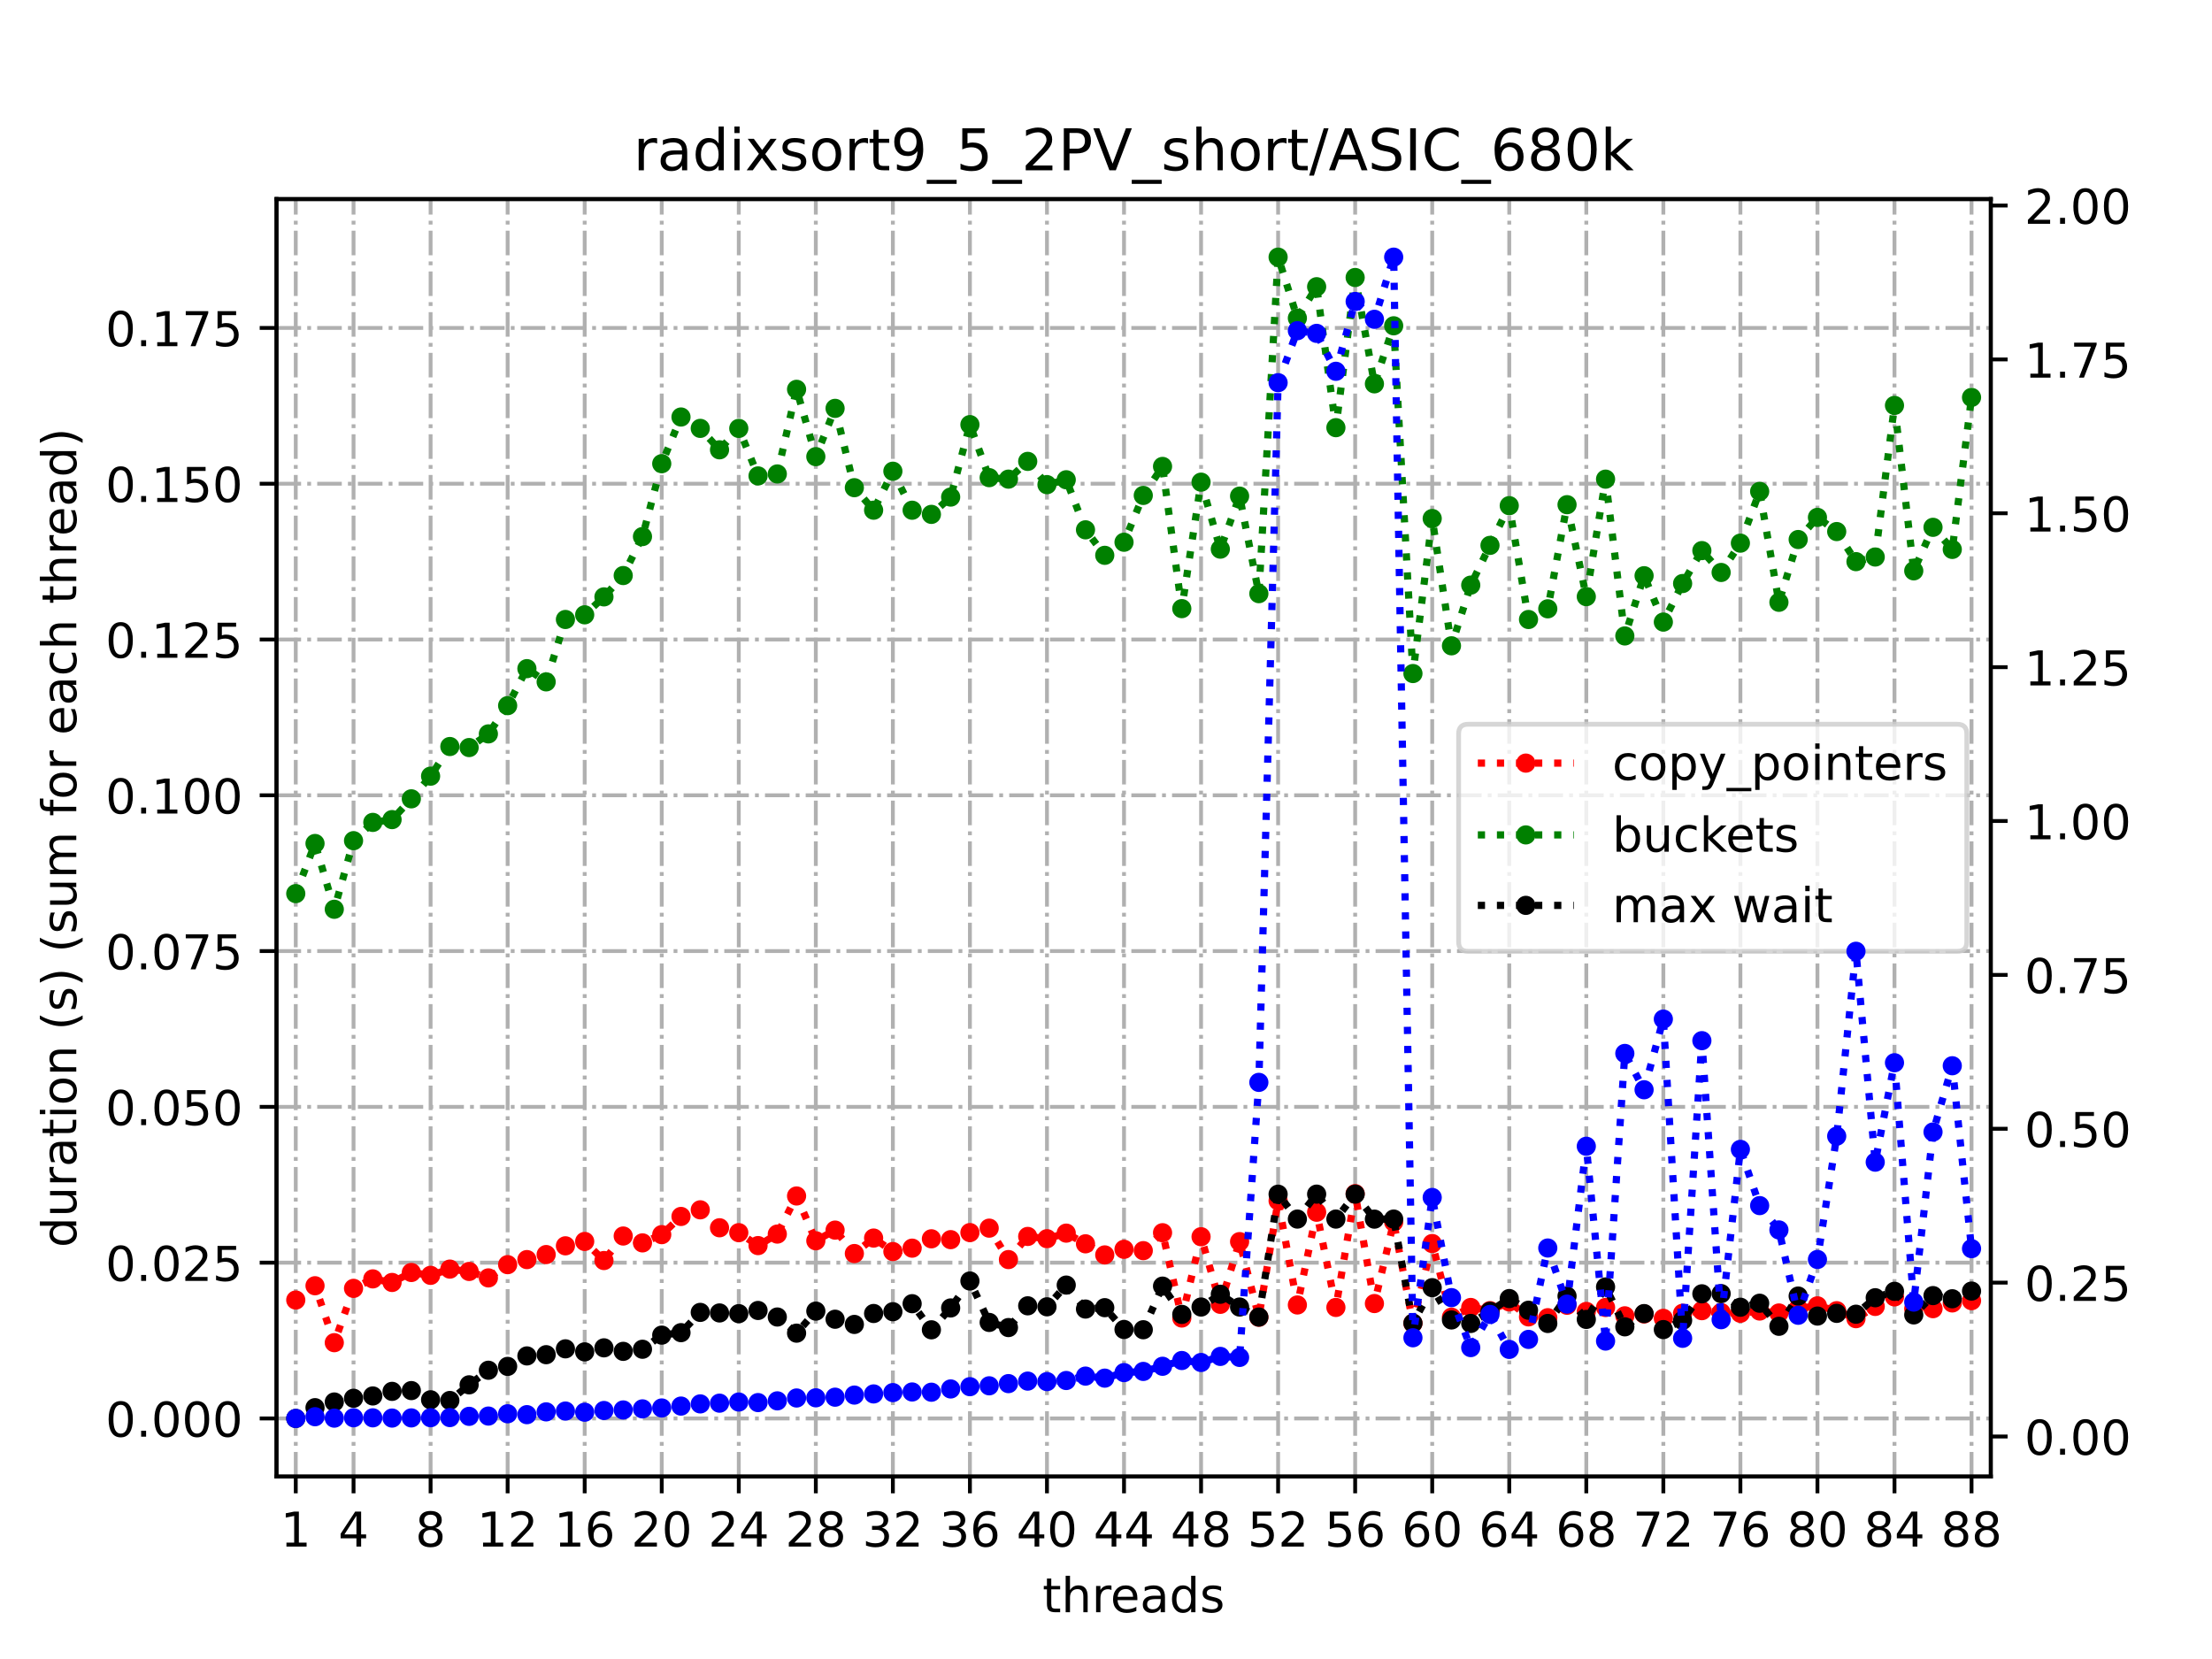 <?xml version="1.0" encoding="utf-8" standalone="no"?>
<!DOCTYPE svg PUBLIC "-//W3C//DTD SVG 1.1//EN"
  "http://www.w3.org/Graphics/SVG/1.1/DTD/svg11.dtd">
<!-- Created with matplotlib (https://matplotlib.org/) -->
<svg height="345.6pt" version="1.1" viewBox="0 0 460.8 345.6" width="460.8pt" xmlns="http://www.w3.org/2000/svg" xmlns:xlink="http://www.w3.org/1999/xlink">
 <defs>
  <style type="text/css">*{stroke-linecap:butt;stroke-linejoin:round;}</style>
 </defs>
 <g id="figure_1">
  <g id="patch_1">
   <path d="M 0 345.6 
L 460.8 345.6 
L 460.8 0 
L 0 0 
z
" style="fill:#ffffff;"/>
  </g>
  <g id="axes_1">
   <g id="patch_2">
    <path d="M 57.6 307.584 
L 414.72 307.584 
L 414.72 41.472 
L 57.6 41.472 
z
" style="fill:#ffffff;"/>
   </g>
   <g id="matplotlib.axis_1">
    <g id="xtick_1">
     <g id="line2d_1">
      <path clip-path="url(#p238ace97ab)" d="M 61.613 307.584 
L 61.613 41.472 
" style="fill:none;stroke:#b0b0b0;stroke-dasharray:5.12,1.28,0.8,1.28;stroke-dashoffset:0;stroke-width:0.8;"/>
     </g>
     <g id="line2d_2">
      <defs>
       <path d="M 0 0 
L 0 3.5 
" id="mfebb949b2f" style="stroke:#000000;stroke-width:0.8;"/>
      </defs>
      <g>
       <use style="stroke:#000000;stroke-width:0.8;" x="61.613" xlink:href="#mfebb949b2f" y="307.584"/>
      </g>
     </g>
     <g id="text_1">
      <!-- 1 -->
      <g transform="translate(58.431 322.182)scale(0.1 -0.1)">
       <defs>
        <path d="M 12.406 8.297 
L 28.516 8.297 
L 28.516 63.922 
L 10.984 60.406 
L 10.984 69.391 
L 28.422 72.906 
L 38.281 72.906 
L 38.281 8.297 
L 54.391 8.297 
L 54.391 0 
L 12.406 0 
z
" id="DejaVuSans-49"/>
       </defs>
       <use xlink:href="#DejaVuSans-49"/>
      </g>
     </g>
    </g>
    <g id="xtick_2">
     <g id="line2d_3">
      <path clip-path="url(#p238ace97ab)" d="M 73.65 307.584 
L 73.65 41.472 
" style="fill:none;stroke:#b0b0b0;stroke-dasharray:5.12,1.28,0.8,1.28;stroke-dashoffset:0;stroke-width:0.8;"/>
     </g>
     <g id="line2d_4">
      <g>
       <use style="stroke:#000000;stroke-width:0.8;" x="73.65" xlink:href="#mfebb949b2f" y="307.584"/>
      </g>
     </g>
     <g id="text_2">
      <!-- 4 -->
      <g transform="translate(70.469 322.182)scale(0.1 -0.1)">
       <defs>
        <path d="M 37.797 64.312 
L 12.891 25.391 
L 37.797 25.391 
z
M 35.203 72.906 
L 47.609 72.906 
L 47.609 25.391 
L 58.016 25.391 
L 58.016 17.188 
L 47.609 17.188 
L 47.609 0 
L 37.797 0 
L 37.797 17.188 
L 4.891 17.188 
L 4.891 26.703 
z
" id="DejaVuSans-52"/>
       </defs>
       <use xlink:href="#DejaVuSans-52"/>
      </g>
     </g>
    </g>
    <g id="xtick_3">
     <g id="line2d_5">
      <path clip-path="url(#p238ace97ab)" d="M 89.701 307.584 
L 89.701 41.472 
" style="fill:none;stroke:#b0b0b0;stroke-dasharray:5.12,1.28,0.8,1.28;stroke-dashoffset:0;stroke-width:0.8;"/>
     </g>
     <g id="line2d_6">
      <g>
       <use style="stroke:#000000;stroke-width:0.8;" x="89.701" xlink:href="#mfebb949b2f" y="307.584"/>
      </g>
     </g>
     <g id="text_3">
      <!-- 8 -->
      <g transform="translate(86.519 322.182)scale(0.1 -0.1)">
       <defs>
        <path d="M 31.781 34.625 
Q 24.75 34.625 20.719 30.859 
Q 16.703 27.094 16.703 20.516 
Q 16.703 13.922 20.719 10.156 
Q 24.75 6.391 31.781 6.391 
Q 38.812 6.391 42.859 10.172 
Q 46.922 13.969 46.922 20.516 
Q 46.922 27.094 42.891 30.859 
Q 38.875 34.625 31.781 34.625 
z
M 21.922 38.812 
Q 15.578 40.375 12.031 44.719 
Q 8.5 49.078 8.5 55.328 
Q 8.5 64.062 14.719 69.141 
Q 20.953 74.219 31.781 74.219 
Q 42.672 74.219 48.875 69.141 
Q 55.078 64.062 55.078 55.328 
Q 55.078 49.078 51.531 44.719 
Q 48 40.375 41.703 38.812 
Q 48.828 37.156 52.797 32.312 
Q 56.781 27.484 56.781 20.516 
Q 56.781 9.906 50.312 4.234 
Q 43.844 -1.422 31.781 -1.422 
Q 19.734 -1.422 13.25 4.234 
Q 6.781 9.906 6.781 20.516 
Q 6.781 27.484 10.781 32.312 
Q 14.797 37.156 21.922 38.812 
z
M 18.312 54.391 
Q 18.312 48.734 21.844 45.562 
Q 25.391 42.391 31.781 42.391 
Q 38.141 42.391 41.719 45.562 
Q 45.312 48.734 45.312 54.391 
Q 45.312 60.062 41.719 63.234 
Q 38.141 66.406 31.781 66.406 
Q 25.391 66.406 21.844 63.234 
Q 18.312 60.062 18.312 54.391 
z
" id="DejaVuSans-56"/>
       </defs>
       <use xlink:href="#DejaVuSans-56"/>
      </g>
     </g>
    </g>
    <g id="xtick_4">
     <g id="line2d_7">
      <path clip-path="url(#p238ace97ab)" d="M 105.751 307.584 
L 105.751 41.472 
" style="fill:none;stroke:#b0b0b0;stroke-dasharray:5.12,1.28,0.8,1.28;stroke-dashoffset:0;stroke-width:0.8;"/>
     </g>
     <g id="line2d_8">
      <g>
       <use style="stroke:#000000;stroke-width:0.8;" x="105.751" xlink:href="#mfebb949b2f" y="307.584"/>
      </g>
     </g>
     <g id="text_4">
      <!-- 12 -->
      <g transform="translate(99.389 322.182)scale(0.1 -0.1)">
       <defs>
        <path d="M 19.188 8.297 
L 53.609 8.297 
L 53.609 0 
L 7.328 0 
L 7.328 8.297 
Q 12.938 14.109 22.625 23.891 
Q 32.328 33.688 34.812 36.531 
Q 39.547 41.844 41.422 45.531 
Q 43.312 49.219 43.312 52.781 
Q 43.312 58.594 39.234 62.25 
Q 35.156 65.922 28.609 65.922 
Q 23.969 65.922 18.812 64.312 
Q 13.672 62.703 7.812 59.422 
L 7.812 69.391 
Q 13.766 71.781 18.938 73 
Q 24.125 74.219 28.422 74.219 
Q 39.75 74.219 46.484 68.547 
Q 53.219 62.891 53.219 53.422 
Q 53.219 48.922 51.531 44.891 
Q 49.859 40.875 45.406 35.406 
Q 44.188 33.984 37.641 27.219 
Q 31.109 20.453 19.188 8.297 
z
" id="DejaVuSans-50"/>
       </defs>
       <use xlink:href="#DejaVuSans-49"/>
       <use x="63.623" xlink:href="#DejaVuSans-50"/>
      </g>
     </g>
    </g>
    <g id="xtick_5">
     <g id="line2d_9">
      <path clip-path="url(#p238ace97ab)" d="M 121.801 307.584 
L 121.801 41.472 
" style="fill:none;stroke:#b0b0b0;stroke-dasharray:5.12,1.28,0.8,1.28;stroke-dashoffset:0;stroke-width:0.8;"/>
     </g>
     <g id="line2d_10">
      <g>
       <use style="stroke:#000000;stroke-width:0.8;" x="121.801" xlink:href="#mfebb949b2f" y="307.584"/>
      </g>
     </g>
     <g id="text_5">
      <!-- 16 -->
      <g transform="translate(115.439 322.182)scale(0.1 -0.1)">
       <defs>
        <path d="M 33.016 40.375 
Q 26.375 40.375 22.484 35.828 
Q 18.609 31.297 18.609 23.391 
Q 18.609 15.531 22.484 10.953 
Q 26.375 6.391 33.016 6.391 
Q 39.656 6.391 43.531 10.953 
Q 47.406 15.531 47.406 23.391 
Q 47.406 31.297 43.531 35.828 
Q 39.656 40.375 33.016 40.375 
z
M 52.594 71.297 
L 52.594 62.312 
Q 48.875 64.062 45.094 64.984 
Q 41.312 65.922 37.594 65.922 
Q 27.828 65.922 22.672 59.328 
Q 17.531 52.734 16.797 39.406 
Q 19.672 43.656 24.016 45.922 
Q 28.375 48.188 33.594 48.188 
Q 44.578 48.188 50.953 41.516 
Q 57.328 34.859 57.328 23.391 
Q 57.328 12.156 50.688 5.359 
Q 44.047 -1.422 33.016 -1.422 
Q 20.359 -1.422 13.672 8.266 
Q 6.984 17.969 6.984 36.375 
Q 6.984 53.656 15.188 63.938 
Q 23.391 74.219 37.203 74.219 
Q 40.922 74.219 44.703 73.484 
Q 48.484 72.75 52.594 71.297 
z
" id="DejaVuSans-54"/>
       </defs>
       <use xlink:href="#DejaVuSans-49"/>
       <use x="63.623" xlink:href="#DejaVuSans-54"/>
      </g>
     </g>
    </g>
    <g id="xtick_6">
     <g id="line2d_11">
      <path clip-path="url(#p238ace97ab)" d="M 137.852 307.584 
L 137.852 41.472 
" style="fill:none;stroke:#b0b0b0;stroke-dasharray:5.12,1.28,0.8,1.28;stroke-dashoffset:0;stroke-width:0.8;"/>
     </g>
     <g id="line2d_12">
      <g>
       <use style="stroke:#000000;stroke-width:0.8;" x="137.852" xlink:href="#mfebb949b2f" y="307.584"/>
      </g>
     </g>
     <g id="text_6">
      <!-- 20 -->
      <g transform="translate(131.489 322.182)scale(0.1 -0.1)">
       <defs>
        <path d="M 31.781 66.406 
Q 24.172 66.406 20.328 58.906 
Q 16.5 51.422 16.5 36.375 
Q 16.5 21.391 20.328 13.891 
Q 24.172 6.391 31.781 6.391 
Q 39.453 6.391 43.281 13.891 
Q 47.125 21.391 47.125 36.375 
Q 47.125 51.422 43.281 58.906 
Q 39.453 66.406 31.781 66.406 
z
M 31.781 74.219 
Q 44.047 74.219 50.516 64.516 
Q 56.984 54.828 56.984 36.375 
Q 56.984 17.969 50.516 8.266 
Q 44.047 -1.422 31.781 -1.422 
Q 19.531 -1.422 13.062 8.266 
Q 6.594 17.969 6.594 36.375 
Q 6.594 54.828 13.062 64.516 
Q 19.531 74.219 31.781 74.219 
z
" id="DejaVuSans-48"/>
       </defs>
       <use xlink:href="#DejaVuSans-50"/>
       <use x="63.623" xlink:href="#DejaVuSans-48"/>
      </g>
     </g>
    </g>
    <g id="xtick_7">
     <g id="line2d_13">
      <path clip-path="url(#p238ace97ab)" d="M 153.902 307.584 
L 153.902 41.472 
" style="fill:none;stroke:#b0b0b0;stroke-dasharray:5.12,1.28,0.8,1.28;stroke-dashoffset:0;stroke-width:0.8;"/>
     </g>
     <g id="line2d_14">
      <g>
       <use style="stroke:#000000;stroke-width:0.8;" x="153.902" xlink:href="#mfebb949b2f" y="307.584"/>
      </g>
     </g>
     <g id="text_7">
      <!-- 24 -->
      <g transform="translate(147.54 322.182)scale(0.1 -0.1)">
       <use xlink:href="#DejaVuSans-50"/>
       <use x="63.623" xlink:href="#DejaVuSans-52"/>
      </g>
     </g>
    </g>
    <g id="xtick_8">
     <g id="line2d_15">
      <path clip-path="url(#p238ace97ab)" d="M 169.952 307.584 
L 169.952 41.472 
" style="fill:none;stroke:#b0b0b0;stroke-dasharray:5.12,1.28,0.8,1.28;stroke-dashoffset:0;stroke-width:0.8;"/>
     </g>
     <g id="line2d_16">
      <g>
       <use style="stroke:#000000;stroke-width:0.8;" x="169.952" xlink:href="#mfebb949b2f" y="307.584"/>
      </g>
     </g>
     <g id="text_8">
      <!-- 28 -->
      <g transform="translate(163.59 322.182)scale(0.1 -0.1)">
       <use xlink:href="#DejaVuSans-50"/>
       <use x="63.623" xlink:href="#DejaVuSans-56"/>
      </g>
     </g>
    </g>
    <g id="xtick_9">
     <g id="line2d_17">
      <path clip-path="url(#p238ace97ab)" d="M 186.003 307.584 
L 186.003 41.472 
" style="fill:none;stroke:#b0b0b0;stroke-dasharray:5.12,1.28,0.8,1.28;stroke-dashoffset:0;stroke-width:0.8;"/>
     </g>
     <g id="line2d_18">
      <g>
       <use style="stroke:#000000;stroke-width:0.8;" x="186.003" xlink:href="#mfebb949b2f" y="307.584"/>
      </g>
     </g>
     <g id="text_9">
      <!-- 32 -->
      <g transform="translate(179.64 322.182)scale(0.1 -0.1)">
       <defs>
        <path d="M 40.578 39.312 
Q 47.656 37.797 51.625 33 
Q 55.609 28.219 55.609 21.188 
Q 55.609 10.406 48.188 4.484 
Q 40.766 -1.422 27.094 -1.422 
Q 22.516 -1.422 17.656 -0.516 
Q 12.797 0.391 7.625 2.203 
L 7.625 11.719 
Q 11.719 9.328 16.594 8.109 
Q 21.484 6.891 26.812 6.891 
Q 36.078 6.891 40.938 10.547 
Q 45.797 14.203 45.797 21.188 
Q 45.797 27.641 41.281 31.266 
Q 36.766 34.906 28.719 34.906 
L 20.219 34.906 
L 20.219 43.016 
L 29.109 43.016 
Q 36.375 43.016 40.234 45.922 
Q 44.094 48.828 44.094 54.297 
Q 44.094 59.906 40.109 62.906 
Q 36.141 65.922 28.719 65.922 
Q 24.656 65.922 20.016 65.031 
Q 15.375 64.156 9.812 62.312 
L 9.812 71.094 
Q 15.438 72.656 20.344 73.438 
Q 25.25 74.219 29.594 74.219 
Q 40.828 74.219 47.359 69.109 
Q 53.906 64.016 53.906 55.328 
Q 53.906 49.266 50.438 45.094 
Q 46.969 40.922 40.578 39.312 
z
" id="DejaVuSans-51"/>
       </defs>
       <use xlink:href="#DejaVuSans-51"/>
       <use x="63.623" xlink:href="#DejaVuSans-50"/>
      </g>
     </g>
    </g>
    <g id="xtick_10">
     <g id="line2d_19">
      <path clip-path="url(#p238ace97ab)" d="M 202.053 307.584 
L 202.053 41.472 
" style="fill:none;stroke:#b0b0b0;stroke-dasharray:5.12,1.28,0.8,1.28;stroke-dashoffset:0;stroke-width:0.8;"/>
     </g>
     <g id="line2d_20">
      <g>
       <use style="stroke:#000000;stroke-width:0.8;" x="202.053" xlink:href="#mfebb949b2f" y="307.584"/>
      </g>
     </g>
     <g id="text_10">
      <!-- 36 -->
      <g transform="translate(195.691 322.182)scale(0.1 -0.1)">
       <use xlink:href="#DejaVuSans-51"/>
       <use x="63.623" xlink:href="#DejaVuSans-54"/>
      </g>
     </g>
    </g>
    <g id="xtick_11">
     <g id="line2d_21">
      <path clip-path="url(#p238ace97ab)" d="M 218.103 307.584 
L 218.103 41.472 
" style="fill:none;stroke:#b0b0b0;stroke-dasharray:5.12,1.28,0.8,1.28;stroke-dashoffset:0;stroke-width:0.8;"/>
     </g>
     <g id="line2d_22">
      <g>
       <use style="stroke:#000000;stroke-width:0.8;" x="218.103" xlink:href="#mfebb949b2f" y="307.584"/>
      </g>
     </g>
     <g id="text_11">
      <!-- 40 -->
      <g transform="translate(211.741 322.182)scale(0.1 -0.1)">
       <use xlink:href="#DejaVuSans-52"/>
       <use x="63.623" xlink:href="#DejaVuSans-48"/>
      </g>
     </g>
    </g>
    <g id="xtick_12">
     <g id="line2d_23">
      <path clip-path="url(#p238ace97ab)" d="M 234.154 307.584 
L 234.154 41.472 
" style="fill:none;stroke:#b0b0b0;stroke-dasharray:5.12,1.28,0.8,1.28;stroke-dashoffset:0;stroke-width:0.8;"/>
     </g>
     <g id="line2d_24">
      <g>
       <use style="stroke:#000000;stroke-width:0.8;" x="234.154" xlink:href="#mfebb949b2f" y="307.584"/>
      </g>
     </g>
     <g id="text_12">
      <!-- 44 -->
      <g transform="translate(227.791 322.182)scale(0.1 -0.1)">
       <use xlink:href="#DejaVuSans-52"/>
       <use x="63.623" xlink:href="#DejaVuSans-52"/>
      </g>
     </g>
    </g>
    <g id="xtick_13">
     <g id="line2d_25">
      <path clip-path="url(#p238ace97ab)" d="M 250.204 307.584 
L 250.204 41.472 
" style="fill:none;stroke:#b0b0b0;stroke-dasharray:5.12,1.28,0.8,1.28;stroke-dashoffset:0;stroke-width:0.8;"/>
     </g>
     <g id="line2d_26">
      <g>
       <use style="stroke:#000000;stroke-width:0.8;" x="250.204" xlink:href="#mfebb949b2f" y="307.584"/>
      </g>
     </g>
     <g id="text_13">
      <!-- 48 -->
      <g transform="translate(243.842 322.182)scale(0.1 -0.1)">
       <use xlink:href="#DejaVuSans-52"/>
       <use x="63.623" xlink:href="#DejaVuSans-56"/>
      </g>
     </g>
    </g>
    <g id="xtick_14">
     <g id="line2d_27">
      <path clip-path="url(#p238ace97ab)" d="M 266.254 307.584 
L 266.254 41.472 
" style="fill:none;stroke:#b0b0b0;stroke-dasharray:5.12,1.28,0.8,1.28;stroke-dashoffset:0;stroke-width:0.8;"/>
     </g>
     <g id="line2d_28">
      <g>
       <use style="stroke:#000000;stroke-width:0.8;" x="266.254" xlink:href="#mfebb949b2f" y="307.584"/>
      </g>
     </g>
     <g id="text_14">
      <!-- 52 -->
      <g transform="translate(259.892 322.182)scale(0.1 -0.1)">
       <defs>
        <path d="M 10.797 72.906 
L 49.516 72.906 
L 49.516 64.594 
L 19.828 64.594 
L 19.828 46.734 
Q 21.969 47.469 24.109 47.828 
Q 26.266 48.188 28.422 48.188 
Q 40.625 48.188 47.75 41.5 
Q 54.891 34.812 54.891 23.391 
Q 54.891 11.625 47.562 5.094 
Q 40.234 -1.422 26.906 -1.422 
Q 22.312 -1.422 17.547 -0.641 
Q 12.797 0.141 7.719 1.703 
L 7.719 11.625 
Q 12.109 9.234 16.797 8.062 
Q 21.484 6.891 26.703 6.891 
Q 35.156 6.891 40.078 11.328 
Q 45.016 15.766 45.016 23.391 
Q 45.016 31 40.078 35.438 
Q 35.156 39.891 26.703 39.891 
Q 22.75 39.891 18.812 39.016 
Q 14.891 38.141 10.797 36.281 
z
" id="DejaVuSans-53"/>
       </defs>
       <use xlink:href="#DejaVuSans-53"/>
       <use x="63.623" xlink:href="#DejaVuSans-50"/>
      </g>
     </g>
    </g>
    <g id="xtick_15">
     <g id="line2d_29">
      <path clip-path="url(#p238ace97ab)" d="M 282.305 307.584 
L 282.305 41.472 
" style="fill:none;stroke:#b0b0b0;stroke-dasharray:5.12,1.28,0.8,1.28;stroke-dashoffset:0;stroke-width:0.8;"/>
     </g>
     <g id="line2d_30">
      <g>
       <use style="stroke:#000000;stroke-width:0.8;" x="282.305" xlink:href="#mfebb949b2f" y="307.584"/>
      </g>
     </g>
     <g id="text_15">
      <!-- 56 -->
      <g transform="translate(275.942 322.182)scale(0.1 -0.1)">
       <use xlink:href="#DejaVuSans-53"/>
       <use x="63.623" xlink:href="#DejaVuSans-54"/>
      </g>
     </g>
    </g>
    <g id="xtick_16">
     <g id="line2d_31">
      <path clip-path="url(#p238ace97ab)" d="M 298.355 307.584 
L 298.355 41.472 
" style="fill:none;stroke:#b0b0b0;stroke-dasharray:5.12,1.28,0.8,1.28;stroke-dashoffset:0;stroke-width:0.8;"/>
     </g>
     <g id="line2d_32">
      <g>
       <use style="stroke:#000000;stroke-width:0.8;" x="298.355" xlink:href="#mfebb949b2f" y="307.584"/>
      </g>
     </g>
     <g id="text_16">
      <!-- 60 -->
      <g transform="translate(291.993 322.182)scale(0.1 -0.1)">
       <use xlink:href="#DejaVuSans-54"/>
       <use x="63.623" xlink:href="#DejaVuSans-48"/>
      </g>
     </g>
    </g>
    <g id="xtick_17">
     <g id="line2d_33">
      <path clip-path="url(#p238ace97ab)" d="M 314.405 307.584 
L 314.405 41.472 
" style="fill:none;stroke:#b0b0b0;stroke-dasharray:5.12,1.28,0.8,1.28;stroke-dashoffset:0;stroke-width:0.8;"/>
     </g>
     <g id="line2d_34">
      <g>
       <use style="stroke:#000000;stroke-width:0.8;" x="314.405" xlink:href="#mfebb949b2f" y="307.584"/>
      </g>
     </g>
     <g id="text_17">
      <!-- 64 -->
      <g transform="translate(308.043 322.182)scale(0.1 -0.1)">
       <use xlink:href="#DejaVuSans-54"/>
       <use x="63.623" xlink:href="#DejaVuSans-52"/>
      </g>
     </g>
    </g>
    <g id="xtick_18">
     <g id="line2d_35">
      <path clip-path="url(#p238ace97ab)" d="M 330.456 307.584 
L 330.456 41.472 
" style="fill:none;stroke:#b0b0b0;stroke-dasharray:5.12,1.28,0.8,1.28;stroke-dashoffset:0;stroke-width:0.8;"/>
     </g>
     <g id="line2d_36">
      <g>
       <use style="stroke:#000000;stroke-width:0.8;" x="330.456" xlink:href="#mfebb949b2f" y="307.584"/>
      </g>
     </g>
     <g id="text_18">
      <!-- 68 -->
      <g transform="translate(324.093 322.182)scale(0.1 -0.1)">
       <use xlink:href="#DejaVuSans-54"/>
       <use x="63.623" xlink:href="#DejaVuSans-56"/>
      </g>
     </g>
    </g>
    <g id="xtick_19">
     <g id="line2d_37">
      <path clip-path="url(#p238ace97ab)" d="M 346.506 307.584 
L 346.506 41.472 
" style="fill:none;stroke:#b0b0b0;stroke-dasharray:5.12,1.28,0.8,1.28;stroke-dashoffset:0;stroke-width:0.8;"/>
     </g>
     <g id="line2d_38">
      <g>
       <use style="stroke:#000000;stroke-width:0.8;" x="346.506" xlink:href="#mfebb949b2f" y="307.584"/>
      </g>
     </g>
     <g id="text_19">
      <!-- 72 -->
      <g transform="translate(340.144 322.182)scale(0.1 -0.1)">
       <defs>
        <path d="M 8.203 72.906 
L 55.078 72.906 
L 55.078 68.703 
L 28.609 0 
L 18.312 0 
L 43.219 64.594 
L 8.203 64.594 
z
" id="DejaVuSans-55"/>
       </defs>
       <use xlink:href="#DejaVuSans-55"/>
       <use x="63.623" xlink:href="#DejaVuSans-50"/>
      </g>
     </g>
    </g>
    <g id="xtick_20">
     <g id="line2d_39">
      <path clip-path="url(#p238ace97ab)" d="M 362.556 307.584 
L 362.556 41.472 
" style="fill:none;stroke:#b0b0b0;stroke-dasharray:5.12,1.28,0.8,1.28;stroke-dashoffset:0;stroke-width:0.8;"/>
     </g>
     <g id="line2d_40">
      <g>
       <use style="stroke:#000000;stroke-width:0.8;" x="362.556" xlink:href="#mfebb949b2f" y="307.584"/>
      </g>
     </g>
     <g id="text_20">
      <!-- 76 -->
      <g transform="translate(356.194 322.182)scale(0.1 -0.1)">
       <use xlink:href="#DejaVuSans-55"/>
       <use x="63.623" xlink:href="#DejaVuSans-54"/>
      </g>
     </g>
    </g>
    <g id="xtick_21">
     <g id="line2d_41">
      <path clip-path="url(#p238ace97ab)" d="M 378.607 307.584 
L 378.607 41.472 
" style="fill:none;stroke:#b0b0b0;stroke-dasharray:5.12,1.28,0.8,1.28;stroke-dashoffset:0;stroke-width:0.8;"/>
     </g>
     <g id="line2d_42">
      <g>
       <use style="stroke:#000000;stroke-width:0.8;" x="378.607" xlink:href="#mfebb949b2f" y="307.584"/>
      </g>
     </g>
     <g id="text_21">
      <!-- 80 -->
      <g transform="translate(372.244 322.182)scale(0.1 -0.1)">
       <use xlink:href="#DejaVuSans-56"/>
       <use x="63.623" xlink:href="#DejaVuSans-48"/>
      </g>
     </g>
    </g>
    <g id="xtick_22">
     <g id="line2d_43">
      <path clip-path="url(#p238ace97ab)" d="M 394.657 307.584 
L 394.657 41.472 
" style="fill:none;stroke:#b0b0b0;stroke-dasharray:5.12,1.28,0.8,1.28;stroke-dashoffset:0;stroke-width:0.8;"/>
     </g>
     <g id="line2d_44">
      <g>
       <use style="stroke:#000000;stroke-width:0.8;" x="394.657" xlink:href="#mfebb949b2f" y="307.584"/>
      </g>
     </g>
     <g id="text_22">
      <!-- 84 -->
      <g transform="translate(388.295 322.182)scale(0.1 -0.1)">
       <use xlink:href="#DejaVuSans-56"/>
       <use x="63.623" xlink:href="#DejaVuSans-52"/>
      </g>
     </g>
    </g>
    <g id="xtick_23">
     <g id="line2d_45">
      <path clip-path="url(#p238ace97ab)" d="M 410.707 307.584 
L 410.707 41.472 
" style="fill:none;stroke:#b0b0b0;stroke-dasharray:5.12,1.28,0.8,1.28;stroke-dashoffset:0;stroke-width:0.8;"/>
     </g>
     <g id="line2d_46">
      <g>
       <use style="stroke:#000000;stroke-width:0.8;" x="410.707" xlink:href="#mfebb949b2f" y="307.584"/>
      </g>
     </g>
     <g id="text_23">
      <!-- 88 -->
      <g transform="translate(404.345 322.182)scale(0.1 -0.1)">
       <use xlink:href="#DejaVuSans-56"/>
       <use x="63.623" xlink:href="#DejaVuSans-56"/>
      </g>
     </g>
    </g>
    <g id="text_24">
     <!-- threads -->
     <g transform="translate(217.169 335.861)scale(0.1 -0.1)">
      <defs>
       <path d="M 18.312 70.219 
L 18.312 54.688 
L 36.812 54.688 
L 36.812 47.703 
L 18.312 47.703 
L 18.312 18.016 
Q 18.312 11.328 20.141 9.422 
Q 21.969 7.516 27.594 7.516 
L 36.812 7.516 
L 36.812 0 
L 27.594 0 
Q 17.188 0 13.234 3.875 
Q 9.281 7.766 9.281 18.016 
L 9.281 47.703 
L 2.688 47.703 
L 2.688 54.688 
L 9.281 54.688 
L 9.281 70.219 
z
" id="DejaVuSans-116"/>
       <path d="M 54.891 33.016 
L 54.891 0 
L 45.906 0 
L 45.906 32.719 
Q 45.906 40.484 42.875 44.328 
Q 39.844 48.188 33.797 48.188 
Q 26.516 48.188 22.312 43.547 
Q 18.109 38.922 18.109 30.906 
L 18.109 0 
L 9.078 0 
L 9.078 75.984 
L 18.109 75.984 
L 18.109 46.188 
Q 21.344 51.125 25.703 53.562 
Q 30.078 56 35.797 56 
Q 45.219 56 50.047 50.172 
Q 54.891 44.344 54.891 33.016 
z
" id="DejaVuSans-104"/>
       <path d="M 41.109 46.297 
Q 39.594 47.172 37.812 47.578 
Q 36.031 48 33.891 48 
Q 26.266 48 22.188 43.047 
Q 18.109 38.094 18.109 28.812 
L 18.109 0 
L 9.078 0 
L 9.078 54.688 
L 18.109 54.688 
L 18.109 46.188 
Q 20.953 51.172 25.484 53.578 
Q 30.031 56 36.531 56 
Q 37.453 56 38.578 55.875 
Q 39.703 55.766 41.062 55.516 
z
" id="DejaVuSans-114"/>
       <path d="M 56.203 29.594 
L 56.203 25.203 
L 14.891 25.203 
Q 15.484 15.922 20.484 11.062 
Q 25.484 6.203 34.422 6.203 
Q 39.594 6.203 44.453 7.469 
Q 49.312 8.734 54.109 11.281 
L 54.109 2.781 
Q 49.266 0.734 44.188 -0.344 
Q 39.109 -1.422 33.891 -1.422 
Q 20.797 -1.422 13.156 6.188 
Q 5.516 13.812 5.516 26.812 
Q 5.516 40.234 12.766 48.109 
Q 20.016 56 32.328 56 
Q 43.359 56 49.781 48.891 
Q 56.203 41.797 56.203 29.594 
z
M 47.219 32.234 
Q 47.125 39.594 43.094 43.984 
Q 39.062 48.391 32.422 48.391 
Q 24.906 48.391 20.391 44.141 
Q 15.875 39.891 15.188 32.172 
z
" id="DejaVuSans-101"/>
       <path d="M 34.281 27.484 
Q 23.391 27.484 19.188 25 
Q 14.984 22.516 14.984 16.5 
Q 14.984 11.719 18.141 8.906 
Q 21.297 6.109 26.703 6.109 
Q 34.188 6.109 38.703 11.406 
Q 43.219 16.703 43.219 25.484 
L 43.219 27.484 
z
M 52.203 31.203 
L 52.203 0 
L 43.219 0 
L 43.219 8.297 
Q 40.141 3.328 35.547 0.953 
Q 30.953 -1.422 24.312 -1.422 
Q 15.922 -1.422 10.953 3.297 
Q 6 8.016 6 15.922 
Q 6 25.141 12.172 29.828 
Q 18.359 34.516 30.609 34.516 
L 43.219 34.516 
L 43.219 35.406 
Q 43.219 41.609 39.141 45 
Q 35.062 48.391 27.688 48.391 
Q 23 48.391 18.547 47.266 
Q 14.109 46.141 10.016 43.891 
L 10.016 52.203 
Q 14.938 54.109 19.578 55.047 
Q 24.219 56 28.609 56 
Q 40.484 56 46.344 49.844 
Q 52.203 43.703 52.203 31.203 
z
" id="DejaVuSans-97"/>
       <path d="M 45.406 46.391 
L 45.406 75.984 
L 54.391 75.984 
L 54.391 0 
L 45.406 0 
L 45.406 8.203 
Q 42.578 3.328 38.25 0.953 
Q 33.938 -1.422 27.875 -1.422 
Q 17.969 -1.422 11.734 6.484 
Q 5.516 14.406 5.516 27.297 
Q 5.516 40.188 11.734 48.094 
Q 17.969 56 27.875 56 
Q 33.938 56 38.25 53.625 
Q 42.578 51.266 45.406 46.391 
z
M 14.797 27.297 
Q 14.797 17.391 18.875 11.75 
Q 22.953 6.109 30.078 6.109 
Q 37.203 6.109 41.297 11.75 
Q 45.406 17.391 45.406 27.297 
Q 45.406 37.203 41.297 42.844 
Q 37.203 48.484 30.078 48.484 
Q 22.953 48.484 18.875 42.844 
Q 14.797 37.203 14.797 27.297 
z
" id="DejaVuSans-100"/>
       <path d="M 44.281 53.078 
L 44.281 44.578 
Q 40.484 46.531 36.375 47.5 
Q 32.281 48.484 27.875 48.484 
Q 21.188 48.484 17.844 46.438 
Q 14.5 44.391 14.5 40.281 
Q 14.5 37.156 16.891 35.375 
Q 19.281 33.594 26.516 31.984 
L 29.594 31.297 
Q 39.156 29.25 43.188 25.516 
Q 47.219 21.781 47.219 15.094 
Q 47.219 7.469 41.188 3.016 
Q 35.156 -1.422 24.609 -1.422 
Q 20.219 -1.422 15.453 -0.562 
Q 10.688 0.297 5.422 2 
L 5.422 11.281 
Q 10.406 8.688 15.234 7.391 
Q 20.062 6.109 24.812 6.109 
Q 31.156 6.109 34.562 8.281 
Q 37.984 10.453 37.984 14.406 
Q 37.984 18.062 35.516 20.016 
Q 33.062 21.969 24.703 23.781 
L 21.578 24.516 
Q 13.234 26.266 9.516 29.906 
Q 5.812 33.547 5.812 39.891 
Q 5.812 47.609 11.281 51.797 
Q 16.75 56 26.812 56 
Q 31.781 56 36.172 55.266 
Q 40.578 54.547 44.281 53.078 
z
" id="DejaVuSans-115"/>
      </defs>
      <use xlink:href="#DejaVuSans-116"/>
      <use x="39.209" xlink:href="#DejaVuSans-104"/>
      <use x="102.588" xlink:href="#DejaVuSans-114"/>
      <use x="141.451" xlink:href="#DejaVuSans-101"/>
      <use x="202.975" xlink:href="#DejaVuSans-97"/>
      <use x="264.254" xlink:href="#DejaVuSans-100"/>
      <use x="327.73" xlink:href="#DejaVuSans-115"/>
     </g>
    </g>
   </g>
   <g id="matplotlib.axis_2">
    <g id="ytick_1">
     <g id="line2d_47">
      <path clip-path="url(#p238ace97ab)" d="M 57.6 295.489 
L 414.72 295.489 
" style="fill:none;stroke:#b0b0b0;stroke-dasharray:5.12,1.28,0.8,1.28;stroke-dashoffset:0;stroke-width:0.8;"/>
     </g>
     <g id="line2d_48">
      <defs>
       <path d="M 0 0 
L -3.5 0 
" id="m3379b68f05" style="stroke:#000000;stroke-width:0.8;"/>
      </defs>
      <g>
       <use style="stroke:#000000;stroke-width:0.8;" x="57.6" xlink:href="#m3379b68f05" y="295.489"/>
      </g>
     </g>
     <g id="text_25">
      <!-- 0.000 -->
      <g transform="translate(21.972 299.288)scale(0.1 -0.1)">
       <defs>
        <path d="M 10.688 12.406 
L 21 12.406 
L 21 0 
L 10.688 0 
z
" id="DejaVuSans-46"/>
       </defs>
       <use xlink:href="#DejaVuSans-48"/>
       <use x="63.623" xlink:href="#DejaVuSans-46"/>
       <use x="95.41" xlink:href="#DejaVuSans-48"/>
       <use x="159.033" xlink:href="#DejaVuSans-48"/>
       <use x="222.656" xlink:href="#DejaVuSans-48"/>
      </g>
     </g>
    </g>
    <g id="ytick_2">
     <g id="line2d_49">
      <path clip-path="url(#p238ace97ab)" d="M 57.6 263.036 
L 414.72 263.036 
" style="fill:none;stroke:#b0b0b0;stroke-dasharray:5.12,1.28,0.8,1.28;stroke-dashoffset:0;stroke-width:0.8;"/>
     </g>
     <g id="line2d_50">
      <g>
       <use style="stroke:#000000;stroke-width:0.8;" x="57.6" xlink:href="#m3379b68f05" y="263.036"/>
      </g>
     </g>
     <g id="text_26">
      <!-- 0.025 -->
      <g transform="translate(21.972 266.835)scale(0.1 -0.1)">
       <use xlink:href="#DejaVuSans-48"/>
       <use x="63.623" xlink:href="#DejaVuSans-46"/>
       <use x="95.41" xlink:href="#DejaVuSans-48"/>
       <use x="159.033" xlink:href="#DejaVuSans-50"/>
       <use x="222.656" xlink:href="#DejaVuSans-53"/>
      </g>
     </g>
    </g>
    <g id="ytick_3">
     <g id="line2d_51">
      <path clip-path="url(#p238ace97ab)" d="M 57.6 230.582 
L 414.72 230.582 
" style="fill:none;stroke:#b0b0b0;stroke-dasharray:5.12,1.28,0.8,1.28;stroke-dashoffset:0;stroke-width:0.8;"/>
     </g>
     <g id="line2d_52">
      <g>
       <use style="stroke:#000000;stroke-width:0.8;" x="57.6" xlink:href="#m3379b68f05" y="230.582"/>
      </g>
     </g>
     <g id="text_27">
      <!-- 0.050 -->
      <g transform="translate(21.972 234.381)scale(0.1 -0.1)">
       <use xlink:href="#DejaVuSans-48"/>
       <use x="63.623" xlink:href="#DejaVuSans-46"/>
       <use x="95.41" xlink:href="#DejaVuSans-48"/>
       <use x="159.033" xlink:href="#DejaVuSans-53"/>
       <use x="222.656" xlink:href="#DejaVuSans-48"/>
      </g>
     </g>
    </g>
    <g id="ytick_4">
     <g id="line2d_53">
      <path clip-path="url(#p238ace97ab)" d="M 57.6 198.128 
L 414.72 198.128 
" style="fill:none;stroke:#b0b0b0;stroke-dasharray:5.12,1.28,0.8,1.28;stroke-dashoffset:0;stroke-width:0.8;"/>
     </g>
     <g id="line2d_54">
      <g>
       <use style="stroke:#000000;stroke-width:0.8;" x="57.6" xlink:href="#m3379b68f05" y="198.128"/>
      </g>
     </g>
     <g id="text_28">
      <!-- 0.075 -->
      <g transform="translate(21.972 201.928)scale(0.1 -0.1)">
       <use xlink:href="#DejaVuSans-48"/>
       <use x="63.623" xlink:href="#DejaVuSans-46"/>
       <use x="95.41" xlink:href="#DejaVuSans-48"/>
       <use x="159.033" xlink:href="#DejaVuSans-55"/>
       <use x="222.656" xlink:href="#DejaVuSans-53"/>
      </g>
     </g>
    </g>
    <g id="ytick_5">
     <g id="line2d_55">
      <path clip-path="url(#p238ace97ab)" d="M 57.6 165.675 
L 414.72 165.675 
" style="fill:none;stroke:#b0b0b0;stroke-dasharray:5.12,1.28,0.8,1.28;stroke-dashoffset:0;stroke-width:0.8;"/>
     </g>
     <g id="line2d_56">
      <g>
       <use style="stroke:#000000;stroke-width:0.8;" x="57.6" xlink:href="#m3379b68f05" y="165.675"/>
      </g>
     </g>
     <g id="text_29">
      <!-- 0.100 -->
      <g transform="translate(21.972 169.474)scale(0.1 -0.1)">
       <use xlink:href="#DejaVuSans-48"/>
       <use x="63.623" xlink:href="#DejaVuSans-46"/>
       <use x="95.41" xlink:href="#DejaVuSans-49"/>
       <use x="159.033" xlink:href="#DejaVuSans-48"/>
       <use x="222.656" xlink:href="#DejaVuSans-48"/>
      </g>
     </g>
    </g>
    <g id="ytick_6">
     <g id="line2d_57">
      <path clip-path="url(#p238ace97ab)" d="M 57.6 133.221 
L 414.72 133.221 
" style="fill:none;stroke:#b0b0b0;stroke-dasharray:5.12,1.28,0.8,1.28;stroke-dashoffset:0;stroke-width:0.8;"/>
     </g>
     <g id="line2d_58">
      <g>
       <use style="stroke:#000000;stroke-width:0.8;" x="57.6" xlink:href="#m3379b68f05" y="133.221"/>
      </g>
     </g>
     <g id="text_30">
      <!-- 0.125 -->
      <g transform="translate(21.972 137.02)scale(0.1 -0.1)">
       <use xlink:href="#DejaVuSans-48"/>
       <use x="63.623" xlink:href="#DejaVuSans-46"/>
       <use x="95.41" xlink:href="#DejaVuSans-49"/>
       <use x="159.033" xlink:href="#DejaVuSans-50"/>
       <use x="222.656" xlink:href="#DejaVuSans-53"/>
      </g>
     </g>
    </g>
    <g id="ytick_7">
     <g id="line2d_59">
      <path clip-path="url(#p238ace97ab)" d="M 57.6 100.767 
L 414.72 100.767 
" style="fill:none;stroke:#b0b0b0;stroke-dasharray:5.12,1.28,0.8,1.28;stroke-dashoffset:0;stroke-width:0.8;"/>
     </g>
     <g id="line2d_60">
      <g>
       <use style="stroke:#000000;stroke-width:0.8;" x="57.6" xlink:href="#m3379b68f05" y="100.767"/>
      </g>
     </g>
     <g id="text_31">
      <!-- 0.150 -->
      <g transform="translate(21.972 104.567)scale(0.1 -0.1)">
       <use xlink:href="#DejaVuSans-48"/>
       <use x="63.623" xlink:href="#DejaVuSans-46"/>
       <use x="95.41" xlink:href="#DejaVuSans-49"/>
       <use x="159.033" xlink:href="#DejaVuSans-53"/>
       <use x="222.656" xlink:href="#DejaVuSans-48"/>
      </g>
     </g>
    </g>
    <g id="ytick_8">
     <g id="line2d_61">
      <path clip-path="url(#p238ace97ab)" d="M 57.6 68.314 
L 414.72 68.314 
" style="fill:none;stroke:#b0b0b0;stroke-dasharray:5.12,1.28,0.8,1.28;stroke-dashoffset:0;stroke-width:0.8;"/>
     </g>
     <g id="line2d_62">
      <g>
       <use style="stroke:#000000;stroke-width:0.8;" x="57.6" xlink:href="#m3379b68f05" y="68.314"/>
      </g>
     </g>
     <g id="text_32">
      <!-- 0.175 -->
      <g transform="translate(21.972 72.113)scale(0.1 -0.1)">
       <use xlink:href="#DejaVuSans-48"/>
       <use x="63.623" xlink:href="#DejaVuSans-46"/>
       <use x="95.41" xlink:href="#DejaVuSans-49"/>
       <use x="159.033" xlink:href="#DejaVuSans-55"/>
       <use x="222.656" xlink:href="#DejaVuSans-53"/>
      </g>
     </g>
    </g>
    <g id="text_33">
     <!-- duration (s) (sum for each thread) -->
     <g transform="translate(15.892 259.885)rotate(-90)scale(0.1 -0.1)">
      <defs>
       <path d="M 8.5 21.578 
L 8.5 54.688 
L 17.484 54.688 
L 17.484 21.922 
Q 17.484 14.156 20.5 10.266 
Q 23.531 6.391 29.594 6.391 
Q 36.859 6.391 41.078 11.031 
Q 45.312 15.672 45.312 23.688 
L 45.312 54.688 
L 54.297 54.688 
L 54.297 0 
L 45.312 0 
L 45.312 8.406 
Q 42.047 3.422 37.719 1 
Q 33.406 -1.422 27.688 -1.422 
Q 18.266 -1.422 13.375 4.438 
Q 8.5 10.297 8.5 21.578 
z
M 31.109 56 
z
" id="DejaVuSans-117"/>
       <path d="M 9.422 54.688 
L 18.406 54.688 
L 18.406 0 
L 9.422 0 
z
M 9.422 75.984 
L 18.406 75.984 
L 18.406 64.594 
L 9.422 64.594 
z
" id="DejaVuSans-105"/>
       <path d="M 30.609 48.391 
Q 23.391 48.391 19.188 42.75 
Q 14.984 37.109 14.984 27.297 
Q 14.984 17.484 19.156 11.844 
Q 23.344 6.203 30.609 6.203 
Q 37.797 6.203 41.984 11.859 
Q 46.188 17.531 46.188 27.297 
Q 46.188 37.016 41.984 42.703 
Q 37.797 48.391 30.609 48.391 
z
M 30.609 56 
Q 42.328 56 49.016 48.375 
Q 55.719 40.766 55.719 27.297 
Q 55.719 13.875 49.016 6.219 
Q 42.328 -1.422 30.609 -1.422 
Q 18.844 -1.422 12.172 6.219 
Q 5.516 13.875 5.516 27.297 
Q 5.516 40.766 12.172 48.375 
Q 18.844 56 30.609 56 
z
" id="DejaVuSans-111"/>
       <path d="M 54.891 33.016 
L 54.891 0 
L 45.906 0 
L 45.906 32.719 
Q 45.906 40.484 42.875 44.328 
Q 39.844 48.188 33.797 48.188 
Q 26.516 48.188 22.312 43.547 
Q 18.109 38.922 18.109 30.906 
L 18.109 0 
L 9.078 0 
L 9.078 54.688 
L 18.109 54.688 
L 18.109 46.188 
Q 21.344 51.125 25.703 53.562 
Q 30.078 56 35.797 56 
Q 45.219 56 50.047 50.172 
Q 54.891 44.344 54.891 33.016 
z
" id="DejaVuSans-110"/>
       <path id="DejaVuSans-32"/>
       <path d="M 31 75.875 
Q 24.469 64.656 21.281 53.656 
Q 18.109 42.672 18.109 31.391 
Q 18.109 20.125 21.312 9.062 
Q 24.516 -2 31 -13.188 
L 23.188 -13.188 
Q 15.875 -1.703 12.234 9.375 
Q 8.594 20.453 8.594 31.391 
Q 8.594 42.281 12.203 53.312 
Q 15.828 64.359 23.188 75.875 
z
" id="DejaVuSans-40"/>
       <path d="M 8.016 75.875 
L 15.828 75.875 
Q 23.141 64.359 26.781 53.312 
Q 30.422 42.281 30.422 31.391 
Q 30.422 20.453 26.781 9.375 
Q 23.141 -1.703 15.828 -13.188 
L 8.016 -13.188 
Q 14.5 -2 17.703 9.062 
Q 20.906 20.125 20.906 31.391 
Q 20.906 42.672 17.703 53.656 
Q 14.5 64.656 8.016 75.875 
z
" id="DejaVuSans-41"/>
       <path d="M 52 44.188 
Q 55.375 50.25 60.062 53.125 
Q 64.75 56 71.094 56 
Q 79.641 56 84.281 50.016 
Q 88.922 44.047 88.922 33.016 
L 88.922 0 
L 79.891 0 
L 79.891 32.719 
Q 79.891 40.578 77.094 44.375 
Q 74.312 48.188 68.609 48.188 
Q 61.625 48.188 57.562 43.547 
Q 53.516 38.922 53.516 30.906 
L 53.516 0 
L 44.484 0 
L 44.484 32.719 
Q 44.484 40.625 41.703 44.406 
Q 38.922 48.188 33.109 48.188 
Q 26.219 48.188 22.156 43.531 
Q 18.109 38.875 18.109 30.906 
L 18.109 0 
L 9.078 0 
L 9.078 54.688 
L 18.109 54.688 
L 18.109 46.188 
Q 21.188 51.219 25.484 53.609 
Q 29.781 56 35.688 56 
Q 41.656 56 45.828 52.969 
Q 50 49.953 52 44.188 
z
" id="DejaVuSans-109"/>
       <path d="M 37.109 75.984 
L 37.109 68.5 
L 28.516 68.5 
Q 23.688 68.5 21.797 66.547 
Q 19.922 64.594 19.922 59.516 
L 19.922 54.688 
L 34.719 54.688 
L 34.719 47.703 
L 19.922 47.703 
L 19.922 0 
L 10.891 0 
L 10.891 47.703 
L 2.297 47.703 
L 2.297 54.688 
L 10.891 54.688 
L 10.891 58.5 
Q 10.891 67.625 15.141 71.797 
Q 19.391 75.984 28.609 75.984 
z
" id="DejaVuSans-102"/>
       <path d="M 48.781 52.594 
L 48.781 44.188 
Q 44.969 46.297 41.141 47.344 
Q 37.312 48.391 33.406 48.391 
Q 24.656 48.391 19.812 42.844 
Q 14.984 37.312 14.984 27.297 
Q 14.984 17.281 19.812 11.734 
Q 24.656 6.203 33.406 6.203 
Q 37.312 6.203 41.141 7.25 
Q 44.969 8.297 48.781 10.406 
L 48.781 2.094 
Q 45.016 0.344 40.984 -0.531 
Q 36.969 -1.422 32.422 -1.422 
Q 20.062 -1.422 12.781 6.344 
Q 5.516 14.109 5.516 27.297 
Q 5.516 40.672 12.859 48.328 
Q 20.219 56 33.016 56 
Q 37.156 56 41.109 55.141 
Q 45.062 54.297 48.781 52.594 
z
" id="DejaVuSans-99"/>
      </defs>
      <use xlink:href="#DejaVuSans-100"/>
      <use x="63.477" xlink:href="#DejaVuSans-117"/>
      <use x="126.855" xlink:href="#DejaVuSans-114"/>
      <use x="167.969" xlink:href="#DejaVuSans-97"/>
      <use x="229.248" xlink:href="#DejaVuSans-116"/>
      <use x="268.457" xlink:href="#DejaVuSans-105"/>
      <use x="296.24" xlink:href="#DejaVuSans-111"/>
      <use x="357.422" xlink:href="#DejaVuSans-110"/>
      <use x="420.801" xlink:href="#DejaVuSans-32"/>
      <use x="452.588" xlink:href="#DejaVuSans-40"/>
      <use x="491.602" xlink:href="#DejaVuSans-115"/>
      <use x="543.701" xlink:href="#DejaVuSans-41"/>
      <use x="582.715" xlink:href="#DejaVuSans-32"/>
      <use x="614.502" xlink:href="#DejaVuSans-40"/>
      <use x="653.516" xlink:href="#DejaVuSans-115"/>
      <use x="705.615" xlink:href="#DejaVuSans-117"/>
      <use x="768.994" xlink:href="#DejaVuSans-109"/>
      <use x="866.406" xlink:href="#DejaVuSans-32"/>
      <use x="898.193" xlink:href="#DejaVuSans-102"/>
      <use x="933.398" xlink:href="#DejaVuSans-111"/>
      <use x="994.58" xlink:href="#DejaVuSans-114"/>
      <use x="1035.693" xlink:href="#DejaVuSans-32"/>
      <use x="1067.48" xlink:href="#DejaVuSans-101"/>
      <use x="1129.004" xlink:href="#DejaVuSans-97"/>
      <use x="1190.283" xlink:href="#DejaVuSans-99"/>
      <use x="1245.264" xlink:href="#DejaVuSans-104"/>
      <use x="1308.643" xlink:href="#DejaVuSans-32"/>
      <use x="1340.43" xlink:href="#DejaVuSans-116"/>
      <use x="1379.639" xlink:href="#DejaVuSans-104"/>
      <use x="1443.018" xlink:href="#DejaVuSans-114"/>
      <use x="1481.881" xlink:href="#DejaVuSans-101"/>
      <use x="1543.404" xlink:href="#DejaVuSans-97"/>
      <use x="1604.684" xlink:href="#DejaVuSans-100"/>
      <use x="1668.16" xlink:href="#DejaVuSans-41"/>
     </g>
    </g>
   </g>
   <g id="line2d_63">
    <path clip-path="url(#p238ace97ab)" d="M 61.613 270.82 
L 65.625 267.845 
L 69.638 279.705 
L 73.65 268.394 
L 77.663 266.416 
L 81.676 267.159 
L 85.688 265.082 
L 89.701 265.68 
L 93.713 264.376 
L 97.726 264.867 
L 101.738 266.211 
L 105.751 263.452 
L 109.764 262.395 
L 113.776 261.348 
L 117.789 259.528 
L 121.801 258.617 
L 125.814 262.593 
L 129.827 257.485 
L 133.839 258.916 
L 137.852 257.2 
L 141.864 253.41 
L 145.877 252.03 
L 149.889 255.768 
L 153.902 256.785 
L 157.915 259.48 
L 161.927 257.08 
L 165.94 249.144 
L 169.952 258.477 
L 173.965 256.254 
L 177.978 261.134 
L 181.99 257.911 
L 186.003 260.722 
L 190.015 260.014 
L 194.028 258.067 
L 198.04 258.241 
L 202.053 256.769 
L 206.066 255.847 
L 210.078 262.392 
L 214.091 257.573 
L 218.103 258.045 
L 222.116 256.884 
L 226.129 259.109 
L 230.141 261.422 
L 234.154 260.255 
L 238.166 260.533 
L 242.179 256.796 
L 246.191 274.568 
L 250.204 257.632 
L 254.217 271.715 
L 258.229 258.653 
L 262.242 274.407 
L 266.254 250.144 
L 270.267 271.849 
L 274.28 252.532 
L 278.292 272.363 
L 282.305 248.658 
L 286.317 271.554 
L 290.33 254.571 
L 294.342 275.662 
L 298.355 259.051 
L 302.368 274.392 
L 306.38 272.37 
L 310.393 273.032 
L 314.405 271.209 
L 318.418 274.331 
L 322.431 274.502 
L 326.443 271.91 
L 330.456 273.196 
L 334.468 272.37 
L 338.481 274.11 
L 342.493 273.721 
L 346.506 274.637 
L 350.519 273.582 
L 354.531 273.036 
L 358.544 273.427 
L 362.556 273.578 
L 366.569 273.111 
L 370.582 273.519 
L 374.594 272.596 
L 378.607 272.033 
L 382.619 273.044 
L 386.632 274.704 
L 390.644 272.153 
L 394.657 270.169 
L 398.67 272.646 
L 402.682 272.62 
L 406.695 271.425 
L 410.707 270.951 
" style="fill:none;stroke:#ff0000;stroke-dasharray:1.5,2.475;stroke-dashoffset:0;stroke-width:1.5;"/>
    <defs>
     <path d="M 0 1.5 
C 0.398 1.5 0.779 1.342 1.061 1.061 
C 1.342 0.779 1.5 0.398 1.5 0 
C 1.5 -0.398 1.342 -0.779 1.061 -1.061 
C 0.779 -1.342 0.398 -1.5 0 -1.5 
C -0.398 -1.5 -0.779 -1.342 -1.061 -1.061 
C -1.342 -0.779 -1.5 -0.398 -1.5 0 
C -1.5 0.398 -1.342 0.779 -1.061 1.061 
C -0.779 1.342 -0.398 1.5 0 1.5 
z
" id="m49ec51e81d" style="stroke:#ff0000;"/>
    </defs>
    <g clip-path="url(#p238ace97ab)">
     <use style="fill:#ff0000;stroke:#ff0000;" x="61.613" xlink:href="#m49ec51e81d" y="270.82"/>
     <use style="fill:#ff0000;stroke:#ff0000;" x="65.625" xlink:href="#m49ec51e81d" y="267.845"/>
     <use style="fill:#ff0000;stroke:#ff0000;" x="69.638" xlink:href="#m49ec51e81d" y="279.705"/>
     <use style="fill:#ff0000;stroke:#ff0000;" x="73.65" xlink:href="#m49ec51e81d" y="268.394"/>
     <use style="fill:#ff0000;stroke:#ff0000;" x="77.663" xlink:href="#m49ec51e81d" y="266.416"/>
     <use style="fill:#ff0000;stroke:#ff0000;" x="81.676" xlink:href="#m49ec51e81d" y="267.159"/>
     <use style="fill:#ff0000;stroke:#ff0000;" x="85.688" xlink:href="#m49ec51e81d" y="265.082"/>
     <use style="fill:#ff0000;stroke:#ff0000;" x="89.701" xlink:href="#m49ec51e81d" y="265.68"/>
     <use style="fill:#ff0000;stroke:#ff0000;" x="93.713" xlink:href="#m49ec51e81d" y="264.376"/>
     <use style="fill:#ff0000;stroke:#ff0000;" x="97.726" xlink:href="#m49ec51e81d" y="264.867"/>
     <use style="fill:#ff0000;stroke:#ff0000;" x="101.738" xlink:href="#m49ec51e81d" y="266.211"/>
     <use style="fill:#ff0000;stroke:#ff0000;" x="105.751" xlink:href="#m49ec51e81d" y="263.452"/>
     <use style="fill:#ff0000;stroke:#ff0000;" x="109.764" xlink:href="#m49ec51e81d" y="262.395"/>
     <use style="fill:#ff0000;stroke:#ff0000;" x="113.776" xlink:href="#m49ec51e81d" y="261.348"/>
     <use style="fill:#ff0000;stroke:#ff0000;" x="117.789" xlink:href="#m49ec51e81d" y="259.528"/>
     <use style="fill:#ff0000;stroke:#ff0000;" x="121.801" xlink:href="#m49ec51e81d" y="258.617"/>
     <use style="fill:#ff0000;stroke:#ff0000;" x="125.814" xlink:href="#m49ec51e81d" y="262.593"/>
     <use style="fill:#ff0000;stroke:#ff0000;" x="129.827" xlink:href="#m49ec51e81d" y="257.485"/>
     <use style="fill:#ff0000;stroke:#ff0000;" x="133.839" xlink:href="#m49ec51e81d" y="258.916"/>
     <use style="fill:#ff0000;stroke:#ff0000;" x="137.852" xlink:href="#m49ec51e81d" y="257.2"/>
     <use style="fill:#ff0000;stroke:#ff0000;" x="141.864" xlink:href="#m49ec51e81d" y="253.41"/>
     <use style="fill:#ff0000;stroke:#ff0000;" x="145.877" xlink:href="#m49ec51e81d" y="252.03"/>
     <use style="fill:#ff0000;stroke:#ff0000;" x="149.889" xlink:href="#m49ec51e81d" y="255.768"/>
     <use style="fill:#ff0000;stroke:#ff0000;" x="153.902" xlink:href="#m49ec51e81d" y="256.785"/>
     <use style="fill:#ff0000;stroke:#ff0000;" x="157.915" xlink:href="#m49ec51e81d" y="259.48"/>
     <use style="fill:#ff0000;stroke:#ff0000;" x="161.927" xlink:href="#m49ec51e81d" y="257.08"/>
     <use style="fill:#ff0000;stroke:#ff0000;" x="165.94" xlink:href="#m49ec51e81d" y="249.144"/>
     <use style="fill:#ff0000;stroke:#ff0000;" x="169.952" xlink:href="#m49ec51e81d" y="258.477"/>
     <use style="fill:#ff0000;stroke:#ff0000;" x="173.965" xlink:href="#m49ec51e81d" y="256.254"/>
     <use style="fill:#ff0000;stroke:#ff0000;" x="177.978" xlink:href="#m49ec51e81d" y="261.134"/>
     <use style="fill:#ff0000;stroke:#ff0000;" x="181.99" xlink:href="#m49ec51e81d" y="257.911"/>
     <use style="fill:#ff0000;stroke:#ff0000;" x="186.003" xlink:href="#m49ec51e81d" y="260.722"/>
     <use style="fill:#ff0000;stroke:#ff0000;" x="190.015" xlink:href="#m49ec51e81d" y="260.014"/>
     <use style="fill:#ff0000;stroke:#ff0000;" x="194.028" xlink:href="#m49ec51e81d" y="258.067"/>
     <use style="fill:#ff0000;stroke:#ff0000;" x="198.04" xlink:href="#m49ec51e81d" y="258.241"/>
     <use style="fill:#ff0000;stroke:#ff0000;" x="202.053" xlink:href="#m49ec51e81d" y="256.769"/>
     <use style="fill:#ff0000;stroke:#ff0000;" x="206.066" xlink:href="#m49ec51e81d" y="255.847"/>
     <use style="fill:#ff0000;stroke:#ff0000;" x="210.078" xlink:href="#m49ec51e81d" y="262.392"/>
     <use style="fill:#ff0000;stroke:#ff0000;" x="214.091" xlink:href="#m49ec51e81d" y="257.573"/>
     <use style="fill:#ff0000;stroke:#ff0000;" x="218.103" xlink:href="#m49ec51e81d" y="258.045"/>
     <use style="fill:#ff0000;stroke:#ff0000;" x="222.116" xlink:href="#m49ec51e81d" y="256.884"/>
     <use style="fill:#ff0000;stroke:#ff0000;" x="226.129" xlink:href="#m49ec51e81d" y="259.109"/>
     <use style="fill:#ff0000;stroke:#ff0000;" x="230.141" xlink:href="#m49ec51e81d" y="261.422"/>
     <use style="fill:#ff0000;stroke:#ff0000;" x="234.154" xlink:href="#m49ec51e81d" y="260.255"/>
     <use style="fill:#ff0000;stroke:#ff0000;" x="238.166" xlink:href="#m49ec51e81d" y="260.533"/>
     <use style="fill:#ff0000;stroke:#ff0000;" x="242.179" xlink:href="#m49ec51e81d" y="256.796"/>
     <use style="fill:#ff0000;stroke:#ff0000;" x="246.191" xlink:href="#m49ec51e81d" y="274.568"/>
     <use style="fill:#ff0000;stroke:#ff0000;" x="250.204" xlink:href="#m49ec51e81d" y="257.632"/>
     <use style="fill:#ff0000;stroke:#ff0000;" x="254.217" xlink:href="#m49ec51e81d" y="271.715"/>
     <use style="fill:#ff0000;stroke:#ff0000;" x="258.229" xlink:href="#m49ec51e81d" y="258.653"/>
     <use style="fill:#ff0000;stroke:#ff0000;" x="262.242" xlink:href="#m49ec51e81d" y="274.407"/>
     <use style="fill:#ff0000;stroke:#ff0000;" x="266.254" xlink:href="#m49ec51e81d" y="250.144"/>
     <use style="fill:#ff0000;stroke:#ff0000;" x="270.267" xlink:href="#m49ec51e81d" y="271.849"/>
     <use style="fill:#ff0000;stroke:#ff0000;" x="274.28" xlink:href="#m49ec51e81d" y="252.532"/>
     <use style="fill:#ff0000;stroke:#ff0000;" x="278.292" xlink:href="#m49ec51e81d" y="272.363"/>
     <use style="fill:#ff0000;stroke:#ff0000;" x="282.305" xlink:href="#m49ec51e81d" y="248.658"/>
     <use style="fill:#ff0000;stroke:#ff0000;" x="286.317" xlink:href="#m49ec51e81d" y="271.554"/>
     <use style="fill:#ff0000;stroke:#ff0000;" x="290.33" xlink:href="#m49ec51e81d" y="254.571"/>
     <use style="fill:#ff0000;stroke:#ff0000;" x="294.342" xlink:href="#m49ec51e81d" y="275.662"/>
     <use style="fill:#ff0000;stroke:#ff0000;" x="298.355" xlink:href="#m49ec51e81d" y="259.051"/>
     <use style="fill:#ff0000;stroke:#ff0000;" x="302.368" xlink:href="#m49ec51e81d" y="274.392"/>
     <use style="fill:#ff0000;stroke:#ff0000;" x="306.38" xlink:href="#m49ec51e81d" y="272.37"/>
     <use style="fill:#ff0000;stroke:#ff0000;" x="310.393" xlink:href="#m49ec51e81d" y="273.032"/>
     <use style="fill:#ff0000;stroke:#ff0000;" x="314.405" xlink:href="#m49ec51e81d" y="271.209"/>
     <use style="fill:#ff0000;stroke:#ff0000;" x="318.418" xlink:href="#m49ec51e81d" y="274.331"/>
     <use style="fill:#ff0000;stroke:#ff0000;" x="322.431" xlink:href="#m49ec51e81d" y="274.502"/>
     <use style="fill:#ff0000;stroke:#ff0000;" x="326.443" xlink:href="#m49ec51e81d" y="271.91"/>
     <use style="fill:#ff0000;stroke:#ff0000;" x="330.456" xlink:href="#m49ec51e81d" y="273.196"/>
     <use style="fill:#ff0000;stroke:#ff0000;" x="334.468" xlink:href="#m49ec51e81d" y="272.37"/>
     <use style="fill:#ff0000;stroke:#ff0000;" x="338.481" xlink:href="#m49ec51e81d" y="274.11"/>
     <use style="fill:#ff0000;stroke:#ff0000;" x="342.493" xlink:href="#m49ec51e81d" y="273.721"/>
     <use style="fill:#ff0000;stroke:#ff0000;" x="346.506" xlink:href="#m49ec51e81d" y="274.637"/>
     <use style="fill:#ff0000;stroke:#ff0000;" x="350.519" xlink:href="#m49ec51e81d" y="273.582"/>
     <use style="fill:#ff0000;stroke:#ff0000;" x="354.531" xlink:href="#m49ec51e81d" y="273.036"/>
     <use style="fill:#ff0000;stroke:#ff0000;" x="358.544" xlink:href="#m49ec51e81d" y="273.427"/>
     <use style="fill:#ff0000;stroke:#ff0000;" x="362.556" xlink:href="#m49ec51e81d" y="273.578"/>
     <use style="fill:#ff0000;stroke:#ff0000;" x="366.569" xlink:href="#m49ec51e81d" y="273.111"/>
     <use style="fill:#ff0000;stroke:#ff0000;" x="370.582" xlink:href="#m49ec51e81d" y="273.519"/>
     <use style="fill:#ff0000;stroke:#ff0000;" x="374.594" xlink:href="#m49ec51e81d" y="272.596"/>
     <use style="fill:#ff0000;stroke:#ff0000;" x="378.607" xlink:href="#m49ec51e81d" y="272.033"/>
     <use style="fill:#ff0000;stroke:#ff0000;" x="382.619" xlink:href="#m49ec51e81d" y="273.044"/>
     <use style="fill:#ff0000;stroke:#ff0000;" x="386.632" xlink:href="#m49ec51e81d" y="274.704"/>
     <use style="fill:#ff0000;stroke:#ff0000;" x="390.644" xlink:href="#m49ec51e81d" y="272.153"/>
     <use style="fill:#ff0000;stroke:#ff0000;" x="394.657" xlink:href="#m49ec51e81d" y="270.169"/>
     <use style="fill:#ff0000;stroke:#ff0000;" x="398.67" xlink:href="#m49ec51e81d" y="272.646"/>
     <use style="fill:#ff0000;stroke:#ff0000;" x="402.682" xlink:href="#m49ec51e81d" y="272.62"/>
     <use style="fill:#ff0000;stroke:#ff0000;" x="406.695" xlink:href="#m49ec51e81d" y="271.425"/>
     <use style="fill:#ff0000;stroke:#ff0000;" x="410.707" xlink:href="#m49ec51e81d" y="270.951"/>
    </g>
   </g>
   <g id="line2d_64">
    <path clip-path="url(#p238ace97ab)" d="M 61.613 186.158 
L 65.625 175.716 
L 69.638 189.419 
L 73.65 175.133 
L 77.663 171.32 
L 81.676 170.739 
L 85.688 166.411 
L 89.701 161.687 
L 93.713 155.513 
L 97.726 155.729 
L 101.738 152.883 
L 105.751 146.998 
L 109.764 139.292 
L 113.776 142.046 
L 117.789 129.048 
L 121.801 128.077 
L 125.814 124.34 
L 129.827 119.896 
L 133.839 111.777 
L 137.852 96.591 
L 141.864 86.871 
L 145.877 89.239 
L 149.889 93.704 
L 153.902 89.249 
L 157.915 99.144 
L 161.927 98.732 
L 165.94 81.103 
L 169.952 95.128 
L 173.965 85.071 
L 177.978 101.594 
L 181.99 106.282 
L 186.003 98.164 
L 190.015 106.289 
L 194.028 107.154 
L 198.04 103.547 
L 202.053 88.458 
L 206.066 99.501 
L 210.078 99.814 
L 214.091 96.114 
L 218.103 100.962 
L 222.116 99.944 
L 226.129 110.372 
L 230.141 115.685 
L 234.154 112.959 
L 238.166 103.207 
L 242.179 97.165 
L 246.191 126.789 
L 250.204 100.444 
L 254.217 114.396 
L 258.229 103.354 
L 262.242 123.67 
L 266.254 53.568 
L 270.267 66.268 
L 274.28 59.729 
L 278.292 89.091 
L 282.305 57.807 
L 286.317 79.961 
L 290.33 67.869 
L 294.342 140.312 
L 298.355 108.018 
L 302.368 134.533 
L 306.38 121.891 
L 310.393 113.612 
L 314.405 105.339 
L 318.418 129.053 
L 322.431 126.827 
L 326.443 105.136 
L 330.456 124.293 
L 334.468 99.817 
L 338.481 132.478 
L 342.493 119.933 
L 346.506 129.588 
L 350.519 121.56 
L 354.531 114.7 
L 358.544 119.254 
L 362.556 113.148 
L 366.569 102.369 
L 370.582 125.469 
L 374.594 112.392 
L 378.607 107.782 
L 382.619 110.734 
L 386.632 116.999 
L 390.644 116.037 
L 394.657 84.455 
L 398.67 118.917 
L 402.682 109.852 
L 406.695 114.453 
L 410.707 82.789 
" style="fill:none;stroke:#008000;stroke-dasharray:1.5,2.475;stroke-dashoffset:0;stroke-width:1.5;"/>
    <defs>
     <path d="M 0 1.5 
C 0.398 1.5 0.779 1.342 1.061 1.061 
C 1.342 0.779 1.5 0.398 1.5 0 
C 1.5 -0.398 1.342 -0.779 1.061 -1.061 
C 0.779 -1.342 0.398 -1.5 0 -1.5 
C -0.398 -1.5 -0.779 -1.342 -1.061 -1.061 
C -1.342 -0.779 -1.5 -0.398 -1.5 0 
C -1.5 0.398 -1.342 0.779 -1.061 1.061 
C -0.779 1.342 -0.398 1.5 0 1.5 
z
" id="m5ca9ff92ac" style="stroke:#008000;"/>
    </defs>
    <g clip-path="url(#p238ace97ab)">
     <use style="fill:#008000;stroke:#008000;" x="61.613" xlink:href="#m5ca9ff92ac" y="186.158"/>
     <use style="fill:#008000;stroke:#008000;" x="65.625" xlink:href="#m5ca9ff92ac" y="175.716"/>
     <use style="fill:#008000;stroke:#008000;" x="69.638" xlink:href="#m5ca9ff92ac" y="189.419"/>
     <use style="fill:#008000;stroke:#008000;" x="73.65" xlink:href="#m5ca9ff92ac" y="175.133"/>
     <use style="fill:#008000;stroke:#008000;" x="77.663" xlink:href="#m5ca9ff92ac" y="171.32"/>
     <use style="fill:#008000;stroke:#008000;" x="81.676" xlink:href="#m5ca9ff92ac" y="170.739"/>
     <use style="fill:#008000;stroke:#008000;" x="85.688" xlink:href="#m5ca9ff92ac" y="166.411"/>
     <use style="fill:#008000;stroke:#008000;" x="89.701" xlink:href="#m5ca9ff92ac" y="161.687"/>
     <use style="fill:#008000;stroke:#008000;" x="93.713" xlink:href="#m5ca9ff92ac" y="155.513"/>
     <use style="fill:#008000;stroke:#008000;" x="97.726" xlink:href="#m5ca9ff92ac" y="155.729"/>
     <use style="fill:#008000;stroke:#008000;" x="101.738" xlink:href="#m5ca9ff92ac" y="152.883"/>
     <use style="fill:#008000;stroke:#008000;" x="105.751" xlink:href="#m5ca9ff92ac" y="146.998"/>
     <use style="fill:#008000;stroke:#008000;" x="109.764" xlink:href="#m5ca9ff92ac" y="139.292"/>
     <use style="fill:#008000;stroke:#008000;" x="113.776" xlink:href="#m5ca9ff92ac" y="142.046"/>
     <use style="fill:#008000;stroke:#008000;" x="117.789" xlink:href="#m5ca9ff92ac" y="129.048"/>
     <use style="fill:#008000;stroke:#008000;" x="121.801" xlink:href="#m5ca9ff92ac" y="128.077"/>
     <use style="fill:#008000;stroke:#008000;" x="125.814" xlink:href="#m5ca9ff92ac" y="124.34"/>
     <use style="fill:#008000;stroke:#008000;" x="129.827" xlink:href="#m5ca9ff92ac" y="119.896"/>
     <use style="fill:#008000;stroke:#008000;" x="133.839" xlink:href="#m5ca9ff92ac" y="111.777"/>
     <use style="fill:#008000;stroke:#008000;" x="137.852" xlink:href="#m5ca9ff92ac" y="96.591"/>
     <use style="fill:#008000;stroke:#008000;" x="141.864" xlink:href="#m5ca9ff92ac" y="86.871"/>
     <use style="fill:#008000;stroke:#008000;" x="145.877" xlink:href="#m5ca9ff92ac" y="89.239"/>
     <use style="fill:#008000;stroke:#008000;" x="149.889" xlink:href="#m5ca9ff92ac" y="93.704"/>
     <use style="fill:#008000;stroke:#008000;" x="153.902" xlink:href="#m5ca9ff92ac" y="89.249"/>
     <use style="fill:#008000;stroke:#008000;" x="157.915" xlink:href="#m5ca9ff92ac" y="99.144"/>
     <use style="fill:#008000;stroke:#008000;" x="161.927" xlink:href="#m5ca9ff92ac" y="98.732"/>
     <use style="fill:#008000;stroke:#008000;" x="165.94" xlink:href="#m5ca9ff92ac" y="81.103"/>
     <use style="fill:#008000;stroke:#008000;" x="169.952" xlink:href="#m5ca9ff92ac" y="95.128"/>
     <use style="fill:#008000;stroke:#008000;" x="173.965" xlink:href="#m5ca9ff92ac" y="85.071"/>
     <use style="fill:#008000;stroke:#008000;" x="177.978" xlink:href="#m5ca9ff92ac" y="101.594"/>
     <use style="fill:#008000;stroke:#008000;" x="181.99" xlink:href="#m5ca9ff92ac" y="106.282"/>
     <use style="fill:#008000;stroke:#008000;" x="186.003" xlink:href="#m5ca9ff92ac" y="98.164"/>
     <use style="fill:#008000;stroke:#008000;" x="190.015" xlink:href="#m5ca9ff92ac" y="106.289"/>
     <use style="fill:#008000;stroke:#008000;" x="194.028" xlink:href="#m5ca9ff92ac" y="107.154"/>
     <use style="fill:#008000;stroke:#008000;" x="198.04" xlink:href="#m5ca9ff92ac" y="103.547"/>
     <use style="fill:#008000;stroke:#008000;" x="202.053" xlink:href="#m5ca9ff92ac" y="88.458"/>
     <use style="fill:#008000;stroke:#008000;" x="206.066" xlink:href="#m5ca9ff92ac" y="99.501"/>
     <use style="fill:#008000;stroke:#008000;" x="210.078" xlink:href="#m5ca9ff92ac" y="99.814"/>
     <use style="fill:#008000;stroke:#008000;" x="214.091" xlink:href="#m5ca9ff92ac" y="96.114"/>
     <use style="fill:#008000;stroke:#008000;" x="218.103" xlink:href="#m5ca9ff92ac" y="100.962"/>
     <use style="fill:#008000;stroke:#008000;" x="222.116" xlink:href="#m5ca9ff92ac" y="99.944"/>
     <use style="fill:#008000;stroke:#008000;" x="226.129" xlink:href="#m5ca9ff92ac" y="110.372"/>
     <use style="fill:#008000;stroke:#008000;" x="230.141" xlink:href="#m5ca9ff92ac" y="115.685"/>
     <use style="fill:#008000;stroke:#008000;" x="234.154" xlink:href="#m5ca9ff92ac" y="112.959"/>
     <use style="fill:#008000;stroke:#008000;" x="238.166" xlink:href="#m5ca9ff92ac" y="103.207"/>
     <use style="fill:#008000;stroke:#008000;" x="242.179" xlink:href="#m5ca9ff92ac" y="97.165"/>
     <use style="fill:#008000;stroke:#008000;" x="246.191" xlink:href="#m5ca9ff92ac" y="126.789"/>
     <use style="fill:#008000;stroke:#008000;" x="250.204" xlink:href="#m5ca9ff92ac" y="100.444"/>
     <use style="fill:#008000;stroke:#008000;" x="254.217" xlink:href="#m5ca9ff92ac" y="114.396"/>
     <use style="fill:#008000;stroke:#008000;" x="258.229" xlink:href="#m5ca9ff92ac" y="103.354"/>
     <use style="fill:#008000;stroke:#008000;" x="262.242" xlink:href="#m5ca9ff92ac" y="123.67"/>
     <use style="fill:#008000;stroke:#008000;" x="266.254" xlink:href="#m5ca9ff92ac" y="53.568"/>
     <use style="fill:#008000;stroke:#008000;" x="270.267" xlink:href="#m5ca9ff92ac" y="66.268"/>
     <use style="fill:#008000;stroke:#008000;" x="274.28" xlink:href="#m5ca9ff92ac" y="59.729"/>
     <use style="fill:#008000;stroke:#008000;" x="278.292" xlink:href="#m5ca9ff92ac" y="89.091"/>
     <use style="fill:#008000;stroke:#008000;" x="282.305" xlink:href="#m5ca9ff92ac" y="57.807"/>
     <use style="fill:#008000;stroke:#008000;" x="286.317" xlink:href="#m5ca9ff92ac" y="79.961"/>
     <use style="fill:#008000;stroke:#008000;" x="290.33" xlink:href="#m5ca9ff92ac" y="67.869"/>
     <use style="fill:#008000;stroke:#008000;" x="294.342" xlink:href="#m5ca9ff92ac" y="140.312"/>
     <use style="fill:#008000;stroke:#008000;" x="298.355" xlink:href="#m5ca9ff92ac" y="108.018"/>
     <use style="fill:#008000;stroke:#008000;" x="302.368" xlink:href="#m5ca9ff92ac" y="134.533"/>
     <use style="fill:#008000;stroke:#008000;" x="306.38" xlink:href="#m5ca9ff92ac" y="121.891"/>
     <use style="fill:#008000;stroke:#008000;" x="310.393" xlink:href="#m5ca9ff92ac" y="113.612"/>
     <use style="fill:#008000;stroke:#008000;" x="314.405" xlink:href="#m5ca9ff92ac" y="105.339"/>
     <use style="fill:#008000;stroke:#008000;" x="318.418" xlink:href="#m5ca9ff92ac" y="129.053"/>
     <use style="fill:#008000;stroke:#008000;" x="322.431" xlink:href="#m5ca9ff92ac" y="126.827"/>
     <use style="fill:#008000;stroke:#008000;" x="326.443" xlink:href="#m5ca9ff92ac" y="105.136"/>
     <use style="fill:#008000;stroke:#008000;" x="330.456" xlink:href="#m5ca9ff92ac" y="124.293"/>
     <use style="fill:#008000;stroke:#008000;" x="334.468" xlink:href="#m5ca9ff92ac" y="99.817"/>
     <use style="fill:#008000;stroke:#008000;" x="338.481" xlink:href="#m5ca9ff92ac" y="132.478"/>
     <use style="fill:#008000;stroke:#008000;" x="342.493" xlink:href="#m5ca9ff92ac" y="119.933"/>
     <use style="fill:#008000;stroke:#008000;" x="346.506" xlink:href="#m5ca9ff92ac" y="129.588"/>
     <use style="fill:#008000;stroke:#008000;" x="350.519" xlink:href="#m5ca9ff92ac" y="121.56"/>
     <use style="fill:#008000;stroke:#008000;" x="354.531" xlink:href="#m5ca9ff92ac" y="114.7"/>
     <use style="fill:#008000;stroke:#008000;" x="358.544" xlink:href="#m5ca9ff92ac" y="119.254"/>
     <use style="fill:#008000;stroke:#008000;" x="362.556" xlink:href="#m5ca9ff92ac" y="113.148"/>
     <use style="fill:#008000;stroke:#008000;" x="366.569" xlink:href="#m5ca9ff92ac" y="102.369"/>
     <use style="fill:#008000;stroke:#008000;" x="370.582" xlink:href="#m5ca9ff92ac" y="125.469"/>
     <use style="fill:#008000;stroke:#008000;" x="374.594" xlink:href="#m5ca9ff92ac" y="112.392"/>
     <use style="fill:#008000;stroke:#008000;" x="378.607" xlink:href="#m5ca9ff92ac" y="107.782"/>
     <use style="fill:#008000;stroke:#008000;" x="382.619" xlink:href="#m5ca9ff92ac" y="110.734"/>
     <use style="fill:#008000;stroke:#008000;" x="386.632" xlink:href="#m5ca9ff92ac" y="116.999"/>
     <use style="fill:#008000;stroke:#008000;" x="390.644" xlink:href="#m5ca9ff92ac" y="116.037"/>
     <use style="fill:#008000;stroke:#008000;" x="394.657" xlink:href="#m5ca9ff92ac" y="84.455"/>
     <use style="fill:#008000;stroke:#008000;" x="398.67" xlink:href="#m5ca9ff92ac" y="118.917"/>
     <use style="fill:#008000;stroke:#008000;" x="402.682" xlink:href="#m5ca9ff92ac" y="109.852"/>
     <use style="fill:#008000;stroke:#008000;" x="406.695" xlink:href="#m5ca9ff92ac" y="114.453"/>
     <use style="fill:#008000;stroke:#008000;" x="410.707" xlink:href="#m5ca9ff92ac" y="82.789"/>
    </g>
   </g>
   <g id="line2d_65">
    <path clip-path="url(#p238ace97ab)" d="M 61.613 295.488 
L 65.625 293.242 
L 69.638 292.062 
L 73.65 291.288 
L 77.663 290.803 
L 81.676 289.847 
L 85.688 289.685 
L 89.701 291.601 
L 93.713 291.746 
L 97.726 288.485 
L 101.738 285.447 
L 105.751 284.647 
L 109.764 282.464 
L 113.776 282.205 
L 117.789 280.988 
L 121.801 281.62 
L 125.814 280.781 
L 129.827 281.512 
L 133.839 281.074 
L 137.852 278.132 
L 141.864 277.616 
L 145.877 273.395 
L 149.889 273.512 
L 153.902 273.66 
L 157.915 272.995 
L 161.927 274.357 
L 165.94 277.721 
L 169.952 273.132 
L 173.965 274.82 
L 177.978 275.903 
L 181.99 273.625 
L 186.003 273.251 
L 190.015 271.584 
L 194.028 277.023 
L 198.04 272.47 
L 202.053 266.856 
L 206.066 275.486 
L 210.078 276.557 
L 214.091 272.025 
L 218.103 272.232 
L 222.116 267.706 
L 226.129 272.7 
L 230.141 272.412 
L 234.154 276.954 
L 238.166 277.008 
L 242.179 267.923 
L 246.191 273.814 
L 250.204 272.277 
L 254.217 269.617 
L 258.229 272.278 
L 262.242 274.367 
L 266.254 248.774 
L 270.267 253.955 
L 274.28 248.76 
L 278.292 253.958 
L 282.305 248.761 
L 286.317 253.969 
L 290.33 253.955 
L 294.342 275.635 
L 298.355 268.246 
L 302.368 274.971 
L 306.38 275.7 
L 310.393 273.164 
L 314.405 270.513 
L 318.418 272.947 
L 322.431 275.703 
L 326.443 270.007 
L 330.456 274.858 
L 334.468 268.097 
L 338.481 276.403 
L 342.493 273.644 
L 346.506 276.975 
L 350.519 275.06 
L 354.531 269.525 
L 358.544 269.487 
L 362.556 272.32 
L 366.569 271.488 
L 370.582 276.291 
L 374.594 269.995 
L 378.607 274.161 
L 382.619 273.598 
L 386.632 273.776 
L 390.644 270.343 
L 394.657 269.005 
L 398.67 273.918 
L 402.682 269.898 
L 406.695 270.556 
L 410.707 268.954 
" style="fill:none;stroke:#000000;stroke-dasharray:1.5,2.475;stroke-dashoffset:0;stroke-width:1.5;"/>
    <defs>
     <path d="M 0 1.5 
C 0.398 1.5 0.779 1.342 1.061 1.061 
C 1.342 0.779 1.5 0.398 1.5 0 
C 1.5 -0.398 1.342 -0.779 1.061 -1.061 
C 0.779 -1.342 0.398 -1.5 0 -1.5 
C -0.398 -1.5 -0.779 -1.342 -1.061 -1.061 
C -1.342 -0.779 -1.5 -0.398 -1.5 0 
C -1.5 0.398 -1.342 0.779 -1.061 1.061 
C -0.779 1.342 -0.398 1.5 0 1.5 
z
" id="mcdfdf8a56a" style="stroke:#000000;"/>
    </defs>
    <g clip-path="url(#p238ace97ab)">
     <use style="stroke:#000000;" x="61.613" xlink:href="#mcdfdf8a56a" y="295.488"/>
     <use style="stroke:#000000;" x="65.625" xlink:href="#mcdfdf8a56a" y="293.242"/>
     <use style="stroke:#000000;" x="69.638" xlink:href="#mcdfdf8a56a" y="292.062"/>
     <use style="stroke:#000000;" x="73.65" xlink:href="#mcdfdf8a56a" y="291.288"/>
     <use style="stroke:#000000;" x="77.663" xlink:href="#mcdfdf8a56a" y="290.803"/>
     <use style="stroke:#000000;" x="81.676" xlink:href="#mcdfdf8a56a" y="289.847"/>
     <use style="stroke:#000000;" x="85.688" xlink:href="#mcdfdf8a56a" y="289.685"/>
     <use style="stroke:#000000;" x="89.701" xlink:href="#mcdfdf8a56a" y="291.601"/>
     <use style="stroke:#000000;" x="93.713" xlink:href="#mcdfdf8a56a" y="291.746"/>
     <use style="stroke:#000000;" x="97.726" xlink:href="#mcdfdf8a56a" y="288.485"/>
     <use style="stroke:#000000;" x="101.738" xlink:href="#mcdfdf8a56a" y="285.447"/>
     <use style="stroke:#000000;" x="105.751" xlink:href="#mcdfdf8a56a" y="284.647"/>
     <use style="stroke:#000000;" x="109.764" xlink:href="#mcdfdf8a56a" y="282.464"/>
     <use style="stroke:#000000;" x="113.776" xlink:href="#mcdfdf8a56a" y="282.205"/>
     <use style="stroke:#000000;" x="117.789" xlink:href="#mcdfdf8a56a" y="280.988"/>
     <use style="stroke:#000000;" x="121.801" xlink:href="#mcdfdf8a56a" y="281.62"/>
     <use style="stroke:#000000;" x="125.814" xlink:href="#mcdfdf8a56a" y="280.781"/>
     <use style="stroke:#000000;" x="129.827" xlink:href="#mcdfdf8a56a" y="281.512"/>
     <use style="stroke:#000000;" x="133.839" xlink:href="#mcdfdf8a56a" y="281.074"/>
     <use style="stroke:#000000;" x="137.852" xlink:href="#mcdfdf8a56a" y="278.132"/>
     <use style="stroke:#000000;" x="141.864" xlink:href="#mcdfdf8a56a" y="277.616"/>
     <use style="stroke:#000000;" x="145.877" xlink:href="#mcdfdf8a56a" y="273.395"/>
     <use style="stroke:#000000;" x="149.889" xlink:href="#mcdfdf8a56a" y="273.512"/>
     <use style="stroke:#000000;" x="153.902" xlink:href="#mcdfdf8a56a" y="273.66"/>
     <use style="stroke:#000000;" x="157.915" xlink:href="#mcdfdf8a56a" y="272.995"/>
     <use style="stroke:#000000;" x="161.927" xlink:href="#mcdfdf8a56a" y="274.357"/>
     <use style="stroke:#000000;" x="165.94" xlink:href="#mcdfdf8a56a" y="277.721"/>
     <use style="stroke:#000000;" x="169.952" xlink:href="#mcdfdf8a56a" y="273.132"/>
     <use style="stroke:#000000;" x="173.965" xlink:href="#mcdfdf8a56a" y="274.82"/>
     <use style="stroke:#000000;" x="177.978" xlink:href="#mcdfdf8a56a" y="275.903"/>
     <use style="stroke:#000000;" x="181.99" xlink:href="#mcdfdf8a56a" y="273.625"/>
     <use style="stroke:#000000;" x="186.003" xlink:href="#mcdfdf8a56a" y="273.251"/>
     <use style="stroke:#000000;" x="190.015" xlink:href="#mcdfdf8a56a" y="271.584"/>
     <use style="stroke:#000000;" x="194.028" xlink:href="#mcdfdf8a56a" y="277.023"/>
     <use style="stroke:#000000;" x="198.04" xlink:href="#mcdfdf8a56a" y="272.47"/>
     <use style="stroke:#000000;" x="202.053" xlink:href="#mcdfdf8a56a" y="266.856"/>
     <use style="stroke:#000000;" x="206.066" xlink:href="#mcdfdf8a56a" y="275.486"/>
     <use style="stroke:#000000;" x="210.078" xlink:href="#mcdfdf8a56a" y="276.557"/>
     <use style="stroke:#000000;" x="214.091" xlink:href="#mcdfdf8a56a" y="272.025"/>
     <use style="stroke:#000000;" x="218.103" xlink:href="#mcdfdf8a56a" y="272.232"/>
     <use style="stroke:#000000;" x="222.116" xlink:href="#mcdfdf8a56a" y="267.706"/>
     <use style="stroke:#000000;" x="226.129" xlink:href="#mcdfdf8a56a" y="272.7"/>
     <use style="stroke:#000000;" x="230.141" xlink:href="#mcdfdf8a56a" y="272.412"/>
     <use style="stroke:#000000;" x="234.154" xlink:href="#mcdfdf8a56a" y="276.954"/>
     <use style="stroke:#000000;" x="238.166" xlink:href="#mcdfdf8a56a" y="277.008"/>
     <use style="stroke:#000000;" x="242.179" xlink:href="#mcdfdf8a56a" y="267.923"/>
     <use style="stroke:#000000;" x="246.191" xlink:href="#mcdfdf8a56a" y="273.814"/>
     <use style="stroke:#000000;" x="250.204" xlink:href="#mcdfdf8a56a" y="272.277"/>
     <use style="stroke:#000000;" x="254.217" xlink:href="#mcdfdf8a56a" y="269.617"/>
     <use style="stroke:#000000;" x="258.229" xlink:href="#mcdfdf8a56a" y="272.278"/>
     <use style="stroke:#000000;" x="262.242" xlink:href="#mcdfdf8a56a" y="274.367"/>
     <use style="stroke:#000000;" x="266.254" xlink:href="#mcdfdf8a56a" y="248.774"/>
     <use style="stroke:#000000;" x="270.267" xlink:href="#mcdfdf8a56a" y="253.955"/>
     <use style="stroke:#000000;" x="274.28" xlink:href="#mcdfdf8a56a" y="248.76"/>
     <use style="stroke:#000000;" x="278.292" xlink:href="#mcdfdf8a56a" y="253.958"/>
     <use style="stroke:#000000;" x="282.305" xlink:href="#mcdfdf8a56a" y="248.761"/>
     <use style="stroke:#000000;" x="286.317" xlink:href="#mcdfdf8a56a" y="253.969"/>
     <use style="stroke:#000000;" x="290.33" xlink:href="#mcdfdf8a56a" y="253.955"/>
     <use style="stroke:#000000;" x="294.342" xlink:href="#mcdfdf8a56a" y="275.635"/>
     <use style="stroke:#000000;" x="298.355" xlink:href="#mcdfdf8a56a" y="268.246"/>
     <use style="stroke:#000000;" x="302.368" xlink:href="#mcdfdf8a56a" y="274.971"/>
     <use style="stroke:#000000;" x="306.38" xlink:href="#mcdfdf8a56a" y="275.7"/>
     <use style="stroke:#000000;" x="310.393" xlink:href="#mcdfdf8a56a" y="273.164"/>
     <use style="stroke:#000000;" x="314.405" xlink:href="#mcdfdf8a56a" y="270.513"/>
     <use style="stroke:#000000;" x="318.418" xlink:href="#mcdfdf8a56a" y="272.947"/>
     <use style="stroke:#000000;" x="322.431" xlink:href="#mcdfdf8a56a" y="275.703"/>
     <use style="stroke:#000000;" x="326.443" xlink:href="#mcdfdf8a56a" y="270.007"/>
     <use style="stroke:#000000;" x="330.456" xlink:href="#mcdfdf8a56a" y="274.858"/>
     <use style="stroke:#000000;" x="334.468" xlink:href="#mcdfdf8a56a" y="268.097"/>
     <use style="stroke:#000000;" x="338.481" xlink:href="#mcdfdf8a56a" y="276.403"/>
     <use style="stroke:#000000;" x="342.493" xlink:href="#mcdfdf8a56a" y="273.644"/>
     <use style="stroke:#000000;" x="346.506" xlink:href="#mcdfdf8a56a" y="276.975"/>
     <use style="stroke:#000000;" x="350.519" xlink:href="#mcdfdf8a56a" y="275.06"/>
     <use style="stroke:#000000;" x="354.531" xlink:href="#mcdfdf8a56a" y="269.525"/>
     <use style="stroke:#000000;" x="358.544" xlink:href="#mcdfdf8a56a" y="269.487"/>
     <use style="stroke:#000000;" x="362.556" xlink:href="#mcdfdf8a56a" y="272.32"/>
     <use style="stroke:#000000;" x="366.569" xlink:href="#mcdfdf8a56a" y="271.488"/>
     <use style="stroke:#000000;" x="370.582" xlink:href="#mcdfdf8a56a" y="276.291"/>
     <use style="stroke:#000000;" x="374.594" xlink:href="#mcdfdf8a56a" y="269.995"/>
     <use style="stroke:#000000;" x="378.607" xlink:href="#mcdfdf8a56a" y="274.161"/>
     <use style="stroke:#000000;" x="382.619" xlink:href="#mcdfdf8a56a" y="273.598"/>
     <use style="stroke:#000000;" x="386.632" xlink:href="#mcdfdf8a56a" y="273.776"/>
     <use style="stroke:#000000;" x="390.644" xlink:href="#mcdfdf8a56a" y="270.343"/>
     <use style="stroke:#000000;" x="394.657" xlink:href="#mcdfdf8a56a" y="269.005"/>
     <use style="stroke:#000000;" x="398.67" xlink:href="#mcdfdf8a56a" y="273.918"/>
     <use style="stroke:#000000;" x="402.682" xlink:href="#mcdfdf8a56a" y="269.898"/>
     <use style="stroke:#000000;" x="406.695" xlink:href="#mcdfdf8a56a" y="270.556"/>
     <use style="stroke:#000000;" x="410.707" xlink:href="#mcdfdf8a56a" y="268.954"/>
    </g>
   </g>
   <g id="patch_3">
    <path d="M 57.6 307.584 
L 57.6 41.472 
" style="fill:none;stroke:#000000;stroke-linecap:square;stroke-linejoin:miter;stroke-width:0.8;"/>
   </g>
   <g id="patch_4">
    <path d="M 414.72 307.584 
L 414.72 41.472 
" style="fill:none;stroke:#000000;stroke-linecap:square;stroke-linejoin:miter;stroke-width:0.8;"/>
   </g>
   <g id="patch_5">
    <path d="M 57.6 307.584 
L 414.72 307.584 
" style="fill:none;stroke:#000000;stroke-linecap:square;stroke-linejoin:miter;stroke-width:0.8;"/>
   </g>
   <g id="patch_6">
    <path d="M 57.6 41.472 
L 414.72 41.472 
" style="fill:none;stroke:#000000;stroke-linecap:square;stroke-linejoin:miter;stroke-width:0.8;"/>
   </g>
   <g id="text_34">
    <!-- radixsort9_5_2PV_short/ASIC_680k -->
    <g transform="translate(131.96 35.472)scale(0.12 -0.12)">
     <defs>
      <path d="M 54.891 54.688 
L 35.109 28.078 
L 55.906 0 
L 45.312 0 
L 29.391 21.484 
L 13.484 0 
L 2.875 0 
L 24.125 28.609 
L 4.688 54.688 
L 15.281 54.688 
L 29.781 35.203 
L 44.281 54.688 
z
" id="DejaVuSans-120"/>
      <path d="M 10.984 1.516 
L 10.984 10.5 
Q 14.703 8.734 18.5 7.812 
Q 22.312 6.891 25.984 6.891 
Q 35.75 6.891 40.891 13.453 
Q 46.047 20.016 46.781 33.406 
Q 43.953 29.203 39.594 26.953 
Q 35.25 24.703 29.984 24.703 
Q 19.047 24.703 12.672 31.312 
Q 6.297 37.938 6.297 49.422 
Q 6.297 60.641 12.938 67.422 
Q 19.578 74.219 30.609 74.219 
Q 43.266 74.219 49.922 64.516 
Q 56.594 54.828 56.594 36.375 
Q 56.594 19.141 48.406 8.859 
Q 40.234 -1.422 26.422 -1.422 
Q 22.703 -1.422 18.891 -0.688 
Q 15.094 0.047 10.984 1.516 
z
M 30.609 32.422 
Q 37.25 32.422 41.125 36.953 
Q 45.016 41.5 45.016 49.422 
Q 45.016 57.281 41.125 61.844 
Q 37.25 66.406 30.609 66.406 
Q 23.969 66.406 20.094 61.844 
Q 16.219 57.281 16.219 49.422 
Q 16.219 41.5 20.094 36.953 
Q 23.969 32.422 30.609 32.422 
z
" id="DejaVuSans-57"/>
      <path d="M 50.984 -16.609 
L 50.984 -23.578 
L -0.984 -23.578 
L -0.984 -16.609 
z
" id="DejaVuSans-95"/>
      <path d="M 19.672 64.797 
L 19.672 37.406 
L 32.078 37.406 
Q 38.969 37.406 42.719 40.969 
Q 46.484 44.531 46.484 51.125 
Q 46.484 57.672 42.719 61.234 
Q 38.969 64.797 32.078 64.797 
z
M 9.812 72.906 
L 32.078 72.906 
Q 44.344 72.906 50.609 67.359 
Q 56.891 61.812 56.891 51.125 
Q 56.891 40.328 50.609 34.812 
Q 44.344 29.297 32.078 29.297 
L 19.672 29.297 
L 19.672 0 
L 9.812 0 
z
" id="DejaVuSans-80"/>
      <path d="M 28.609 0 
L 0.781 72.906 
L 11.078 72.906 
L 34.188 11.531 
L 57.328 72.906 
L 67.578 72.906 
L 39.797 0 
z
" id="DejaVuSans-86"/>
      <path d="M 25.391 72.906 
L 33.688 72.906 
L 8.297 -9.281 
L 0 -9.281 
z
" id="DejaVuSans-47"/>
      <path d="M 34.188 63.188 
L 20.797 26.906 
L 47.609 26.906 
z
M 28.609 72.906 
L 39.797 72.906 
L 67.578 0 
L 57.328 0 
L 50.688 18.703 
L 17.828 18.703 
L 11.188 0 
L 0.781 0 
z
" id="DejaVuSans-65"/>
      <path d="M 53.516 70.516 
L 53.516 60.891 
Q 47.906 63.578 42.922 64.891 
Q 37.938 66.219 33.297 66.219 
Q 25.25 66.219 20.875 63.094 
Q 16.5 59.969 16.5 54.203 
Q 16.5 49.359 19.406 46.891 
Q 22.312 44.438 30.422 42.922 
L 36.375 41.703 
Q 47.406 39.594 52.656 34.297 
Q 57.906 29 57.906 20.125 
Q 57.906 9.516 50.797 4.047 
Q 43.703 -1.422 29.984 -1.422 
Q 24.812 -1.422 18.969 -0.25 
Q 13.141 0.922 6.891 3.219 
L 6.891 13.375 
Q 12.891 10.016 18.656 8.297 
Q 24.422 6.594 29.984 6.594 
Q 38.422 6.594 43.016 9.906 
Q 47.609 13.234 47.609 19.391 
Q 47.609 24.75 44.312 27.781 
Q 41.016 30.812 33.5 32.328 
L 27.484 33.5 
Q 16.453 35.688 11.516 40.375 
Q 6.594 45.062 6.594 53.422 
Q 6.594 63.094 13.406 68.656 
Q 20.219 74.219 32.172 74.219 
Q 37.312 74.219 42.625 73.281 
Q 47.953 72.359 53.516 70.516 
z
" id="DejaVuSans-83"/>
      <path d="M 9.812 72.906 
L 19.672 72.906 
L 19.672 0 
L 9.812 0 
z
" id="DejaVuSans-73"/>
      <path d="M 64.406 67.281 
L 64.406 56.891 
Q 59.422 61.531 53.781 63.812 
Q 48.141 66.109 41.797 66.109 
Q 29.297 66.109 22.656 58.469 
Q 16.016 50.828 16.016 36.375 
Q 16.016 21.969 22.656 14.328 
Q 29.297 6.688 41.797 6.688 
Q 48.141 6.688 53.781 8.984 
Q 59.422 11.281 64.406 15.922 
L 64.406 5.609 
Q 59.234 2.094 53.438 0.328 
Q 47.656 -1.422 41.219 -1.422 
Q 24.656 -1.422 15.125 8.703 
Q 5.609 18.844 5.609 36.375 
Q 5.609 53.953 15.125 64.078 
Q 24.656 74.219 41.219 74.219 
Q 47.75 74.219 53.531 72.484 
Q 59.328 70.75 64.406 67.281 
z
" id="DejaVuSans-67"/>
      <path d="M 9.078 75.984 
L 18.109 75.984 
L 18.109 31.109 
L 44.922 54.688 
L 56.391 54.688 
L 27.391 29.109 
L 57.625 0 
L 45.906 0 
L 18.109 26.703 
L 18.109 0 
L 9.078 0 
z
" id="DejaVuSans-107"/>
     </defs>
     <use xlink:href="#DejaVuSans-114"/>
     <use x="41.113" xlink:href="#DejaVuSans-97"/>
     <use x="102.393" xlink:href="#DejaVuSans-100"/>
     <use x="165.869" xlink:href="#DejaVuSans-105"/>
     <use x="193.652" xlink:href="#DejaVuSans-120"/>
     <use x="252.832" xlink:href="#DejaVuSans-115"/>
     <use x="304.932" xlink:href="#DejaVuSans-111"/>
     <use x="366.113" xlink:href="#DejaVuSans-114"/>
     <use x="407.227" xlink:href="#DejaVuSans-116"/>
     <use x="446.436" xlink:href="#DejaVuSans-57"/>
     <use x="510.059" xlink:href="#DejaVuSans-95"/>
     <use x="560.059" xlink:href="#DejaVuSans-53"/>
     <use x="623.682" xlink:href="#DejaVuSans-95"/>
     <use x="673.682" xlink:href="#DejaVuSans-50"/>
     <use x="737.305" xlink:href="#DejaVuSans-80"/>
     <use x="797.607" xlink:href="#DejaVuSans-86"/>
     <use x="866.016" xlink:href="#DejaVuSans-95"/>
     <use x="916.016" xlink:href="#DejaVuSans-115"/>
     <use x="968.115" xlink:href="#DejaVuSans-104"/>
     <use x="1031.494" xlink:href="#DejaVuSans-111"/>
     <use x="1092.676" xlink:href="#DejaVuSans-114"/>
     <use x="1133.789" xlink:href="#DejaVuSans-116"/>
     <use x="1172.998" xlink:href="#DejaVuSans-47"/>
     <use x="1206.689" xlink:href="#DejaVuSans-65"/>
     <use x="1275.098" xlink:href="#DejaVuSans-83"/>
     <use x="1338.574" xlink:href="#DejaVuSans-73"/>
     <use x="1368.066" xlink:href="#DejaVuSans-67"/>
     <use x="1437.891" xlink:href="#DejaVuSans-95"/>
     <use x="1487.891" xlink:href="#DejaVuSans-54"/>
     <use x="1551.514" xlink:href="#DejaVuSans-56"/>
     <use x="1615.137" xlink:href="#DejaVuSans-48"/>
     <use x="1678.76" xlink:href="#DejaVuSans-107"/>
    </g>
   </g>
   <g id="legend_1">
    <g id="patch_7">
     <path d="M 305.859 198.184 
L 407.72 198.184 
Q 409.72 198.184 409.72 196.184 
L 409.72 152.872 
Q 409.72 150.872 407.72 150.872 
L 305.859 150.872 
Q 303.859 150.872 303.859 152.872 
L 303.859 196.184 
Q 303.859 198.184 305.859 198.184 
z
" style="fill:#ffffff;opacity:0.8;stroke:#cccccc;stroke-linejoin:miter;"/>
    </g>
    <g id="line2d_66">
     <path d="M 307.859 158.97 
L 327.859 158.97 
" style="fill:none;stroke:#ff0000;stroke-dasharray:1.5,2.475;stroke-dashoffset:0;stroke-width:1.5;"/>
    </g>
    <g id="line2d_67">
     <g>
      <use style="fill:#ff0000;stroke:#ff0000;" x="317.859" xlink:href="#m49ec51e81d" y="158.97"/>
     </g>
    </g>
    <g id="text_35">
     <!-- copy_pointers -->
     <g transform="translate(335.859 162.47)scale(0.1 -0.1)">
      <defs>
       <path d="M 18.109 8.203 
L 18.109 -20.797 
L 9.078 -20.797 
L 9.078 54.688 
L 18.109 54.688 
L 18.109 46.391 
Q 20.953 51.266 25.266 53.625 
Q 29.594 56 35.594 56 
Q 45.562 56 51.781 48.094 
Q 58.016 40.188 58.016 27.297 
Q 58.016 14.406 51.781 6.484 
Q 45.562 -1.422 35.594 -1.422 
Q 29.594 -1.422 25.266 0.953 
Q 20.953 3.328 18.109 8.203 
z
M 48.688 27.297 
Q 48.688 37.203 44.609 42.844 
Q 40.531 48.484 33.406 48.484 
Q 26.266 48.484 22.188 42.844 
Q 18.109 37.203 18.109 27.297 
Q 18.109 17.391 22.188 11.75 
Q 26.266 6.109 33.406 6.109 
Q 40.531 6.109 44.609 11.75 
Q 48.688 17.391 48.688 27.297 
z
" id="DejaVuSans-112"/>
       <path d="M 32.172 -5.078 
Q 28.375 -14.844 24.75 -17.812 
Q 21.141 -20.797 15.094 -20.797 
L 7.906 -20.797 
L 7.906 -13.281 
L 13.188 -13.281 
Q 16.891 -13.281 18.938 -11.516 
Q 21 -9.766 23.484 -3.219 
L 25.094 0.875 
L 2.984 54.688 
L 12.5 54.688 
L 29.594 11.922 
L 46.688 54.688 
L 56.203 54.688 
z
" id="DejaVuSans-121"/>
      </defs>
      <use xlink:href="#DejaVuSans-99"/>
      <use x="54.98" xlink:href="#DejaVuSans-111"/>
      <use x="116.162" xlink:href="#DejaVuSans-112"/>
      <use x="179.639" xlink:href="#DejaVuSans-121"/>
      <use x="238.818" xlink:href="#DejaVuSans-95"/>
      <use x="288.818" xlink:href="#DejaVuSans-112"/>
      <use x="352.295" xlink:href="#DejaVuSans-111"/>
      <use x="413.477" xlink:href="#DejaVuSans-105"/>
      <use x="441.26" xlink:href="#DejaVuSans-110"/>
      <use x="504.639" xlink:href="#DejaVuSans-116"/>
      <use x="543.848" xlink:href="#DejaVuSans-101"/>
      <use x="605.371" xlink:href="#DejaVuSans-114"/>
      <use x="646.484" xlink:href="#DejaVuSans-115"/>
     </g>
    </g>
    <g id="line2d_68">
     <path d="M 307.859 173.926 
L 327.859 173.926 
" style="fill:none;stroke:#008000;stroke-dasharray:1.5,2.475;stroke-dashoffset:0;stroke-width:1.5;"/>
    </g>
    <g id="line2d_69">
     <g>
      <use style="fill:#008000;stroke:#008000;" x="317.859" xlink:href="#m5ca9ff92ac" y="173.926"/>
     </g>
    </g>
    <g id="text_36">
     <!-- buckets -->
     <g transform="translate(335.859 177.426)scale(0.1 -0.1)">
      <defs>
       <path d="M 48.688 27.297 
Q 48.688 37.203 44.609 42.844 
Q 40.531 48.484 33.406 48.484 
Q 26.266 48.484 22.188 42.844 
Q 18.109 37.203 18.109 27.297 
Q 18.109 17.391 22.188 11.75 
Q 26.266 6.109 33.406 6.109 
Q 40.531 6.109 44.609 11.75 
Q 48.688 17.391 48.688 27.297 
z
M 18.109 46.391 
Q 20.953 51.266 25.266 53.625 
Q 29.594 56 35.594 56 
Q 45.562 56 51.781 48.094 
Q 58.016 40.188 58.016 27.297 
Q 58.016 14.406 51.781 6.484 
Q 45.562 -1.422 35.594 -1.422 
Q 29.594 -1.422 25.266 0.953 
Q 20.953 3.328 18.109 8.203 
L 18.109 0 
L 9.078 0 
L 9.078 75.984 
L 18.109 75.984 
z
" id="DejaVuSans-98"/>
      </defs>
      <use xlink:href="#DejaVuSans-98"/>
      <use x="63.477" xlink:href="#DejaVuSans-117"/>
      <use x="126.855" xlink:href="#DejaVuSans-99"/>
      <use x="181.836" xlink:href="#DejaVuSans-107"/>
      <use x="236.121" xlink:href="#DejaVuSans-101"/>
      <use x="297.645" xlink:href="#DejaVuSans-116"/>
      <use x="336.854" xlink:href="#DejaVuSans-115"/>
     </g>
    </g>
    <g id="line2d_70">
     <path d="M 307.859 188.605 
L 327.859 188.605 
" style="fill:none;stroke:#000000;stroke-dasharray:1.5,2.475;stroke-dashoffset:0;stroke-width:1.5;"/>
    </g>
    <g id="line2d_71">
     <g>
      <use style="stroke:#000000;" x="317.859" xlink:href="#mcdfdf8a56a" y="188.605"/>
     </g>
    </g>
    <g id="text_37">
     <!-- max wait -->
     <g transform="translate(335.859 192.105)scale(0.1 -0.1)">
      <defs>
       <path d="M 4.203 54.688 
L 13.188 54.688 
L 24.422 12.016 
L 35.594 54.688 
L 46.188 54.688 
L 57.422 12.016 
L 68.609 54.688 
L 77.594 54.688 
L 63.281 0 
L 52.688 0 
L 40.922 44.828 
L 29.109 0 
L 18.5 0 
z
" id="DejaVuSans-119"/>
      </defs>
      <use xlink:href="#DejaVuSans-109"/>
      <use x="97.412" xlink:href="#DejaVuSans-97"/>
      <use x="158.691" xlink:href="#DejaVuSans-120"/>
      <use x="217.871" xlink:href="#DejaVuSans-32"/>
      <use x="249.658" xlink:href="#DejaVuSans-119"/>
      <use x="331.445" xlink:href="#DejaVuSans-97"/>
      <use x="392.725" xlink:href="#DejaVuSans-105"/>
      <use x="420.508" xlink:href="#DejaVuSans-116"/>
     </g>
    </g>
   </g>
  </g>
  <g id="axes_2">
   <g id="matplotlib.axis_3">
    <g id="ytick_9">
     <g id="line2d_72">
      <defs>
       <path d="M 0 0 
L 3.5 0 
" id="m4f63d08536" style="stroke:#000000;stroke-width:0.8;"/>
      </defs>
      <g>
       <use style="stroke:#000000;stroke-width:0.8;" x="414.72" xlink:href="#m4f63d08536" y="299.25"/>
      </g>
     </g>
     <g id="text_38">
      <!-- 0.00 -->
      <g transform="translate(421.72 303.049)scale(0.1 -0.1)">
       <use xlink:href="#DejaVuSans-48"/>
       <use x="63.623" xlink:href="#DejaVuSans-46"/>
       <use x="95.41" xlink:href="#DejaVuSans-48"/>
       <use x="159.033" xlink:href="#DejaVuSans-48"/>
      </g>
     </g>
    </g>
    <g id="ytick_10">
     <g id="line2d_73">
      <g>
       <use style="stroke:#000000;stroke-width:0.8;" x="414.72" xlink:href="#m4f63d08536" y="267.196"/>
      </g>
     </g>
     <g id="text_39">
      <!-- 0.25 -->
      <g transform="translate(421.72 270.996)scale(0.1 -0.1)">
       <use xlink:href="#DejaVuSans-48"/>
       <use x="63.623" xlink:href="#DejaVuSans-46"/>
       <use x="95.41" xlink:href="#DejaVuSans-50"/>
       <use x="159.033" xlink:href="#DejaVuSans-53"/>
      </g>
     </g>
    </g>
    <g id="ytick_11">
     <g id="line2d_74">
      <g>
       <use style="stroke:#000000;stroke-width:0.8;" x="414.72" xlink:href="#m4f63d08536" y="235.143"/>
      </g>
     </g>
     <g id="text_40">
      <!-- 0.50 -->
      <g transform="translate(421.72 238.942)scale(0.1 -0.1)">
       <use xlink:href="#DejaVuSans-48"/>
       <use x="63.623" xlink:href="#DejaVuSans-46"/>
       <use x="95.41" xlink:href="#DejaVuSans-53"/>
       <use x="159.033" xlink:href="#DejaVuSans-48"/>
      </g>
     </g>
    </g>
    <g id="ytick_12">
     <g id="line2d_75">
      <g>
       <use style="stroke:#000000;stroke-width:0.8;" x="414.72" xlink:href="#m4f63d08536" y="203.089"/>
      </g>
     </g>
     <g id="text_41">
      <!-- 0.75 -->
      <g transform="translate(421.72 206.888)scale(0.1 -0.1)">
       <use xlink:href="#DejaVuSans-48"/>
       <use x="63.623" xlink:href="#DejaVuSans-46"/>
       <use x="95.41" xlink:href="#DejaVuSans-55"/>
       <use x="159.033" xlink:href="#DejaVuSans-53"/>
      </g>
     </g>
    </g>
    <g id="ytick_13">
     <g id="line2d_76">
      <g>
       <use style="stroke:#000000;stroke-width:0.8;" x="414.72" xlink:href="#m4f63d08536" y="171.035"/>
      </g>
     </g>
     <g id="text_42">
      <!-- 1.00 -->
      <g transform="translate(421.72 174.835)scale(0.1 -0.1)">
       <use xlink:href="#DejaVuSans-49"/>
       <use x="63.623" xlink:href="#DejaVuSans-46"/>
       <use x="95.41" xlink:href="#DejaVuSans-48"/>
       <use x="159.033" xlink:href="#DejaVuSans-48"/>
      </g>
     </g>
    </g>
    <g id="ytick_14">
     <g id="line2d_77">
      <g>
       <use style="stroke:#000000;stroke-width:0.8;" x="414.72" xlink:href="#m4f63d08536" y="138.982"/>
      </g>
     </g>
     <g id="text_43">
      <!-- 1.25 -->
      <g transform="translate(421.72 142.781)scale(0.1 -0.1)">
       <use xlink:href="#DejaVuSans-49"/>
       <use x="63.623" xlink:href="#DejaVuSans-46"/>
       <use x="95.41" xlink:href="#DejaVuSans-50"/>
       <use x="159.033" xlink:href="#DejaVuSans-53"/>
      </g>
     </g>
    </g>
    <g id="ytick_15">
     <g id="line2d_78">
      <g>
       <use style="stroke:#000000;stroke-width:0.8;" x="414.72" xlink:href="#m4f63d08536" y="106.928"/>
      </g>
     </g>
     <g id="text_44">
      <!-- 1.50 -->
      <g transform="translate(421.72 110.727)scale(0.1 -0.1)">
       <use xlink:href="#DejaVuSans-49"/>
       <use x="63.623" xlink:href="#DejaVuSans-46"/>
       <use x="95.41" xlink:href="#DejaVuSans-53"/>
       <use x="159.033" xlink:href="#DejaVuSans-48"/>
      </g>
     </g>
    </g>
    <g id="ytick_16">
     <g id="line2d_79">
      <g>
       <use style="stroke:#000000;stroke-width:0.8;" x="414.72" xlink:href="#m4f63d08536" y="74.875"/>
      </g>
     </g>
     <g id="text_45">
      <!-- 1.75 -->
      <g transform="translate(421.72 78.674)scale(0.1 -0.1)">
       <use xlink:href="#DejaVuSans-49"/>
       <use x="63.623" xlink:href="#DejaVuSans-46"/>
       <use x="95.41" xlink:href="#DejaVuSans-55"/>
       <use x="159.033" xlink:href="#DejaVuSans-53"/>
      </g>
     </g>
    </g>
    <g id="ytick_17">
     <g id="line2d_80">
      <g>
       <use style="stroke:#000000;stroke-width:0.8;" x="414.72" xlink:href="#m4f63d08536" y="42.821"/>
      </g>
     </g>
     <g id="text_46">
      <!-- 2.00 -->
      <g transform="translate(421.72 46.62)scale(0.1 -0.1)">
       <use xlink:href="#DejaVuSans-50"/>
       <use x="63.623" xlink:href="#DejaVuSans-46"/>
       <use x="95.41" xlink:href="#DejaVuSans-48"/>
       <use x="159.033" xlink:href="#DejaVuSans-48"/>
      </g>
     </g>
    </g>
   </g>
   <g id="line2d_81">
    <path clip-path="url(#p238ace97ab)" d="M 61.613 295.488 
L 65.625 295.128 
L 69.638 295.424 
L 73.65 295.345 
L 77.663 295.362 
L 81.676 295.41 
L 85.688 295.376 
L 89.701 295.332 
L 93.713 295.306 
L 97.726 295.05 
L 101.738 294.992 
L 105.751 294.516 
L 109.764 294.699 
L 113.776 294.117 
L 117.789 293.947 
L 121.801 294.19 
L 125.814 293.832 
L 129.827 293.72 
L 133.839 293.495 
L 137.852 293.307 
L 141.864 292.912 
L 145.877 292.458 
L 149.889 292.306 
L 153.902 292.069 
L 157.915 292.184 
L 161.927 291.824 
L 165.94 291.227 
L 169.952 291.191 
L 173.965 291.06 
L 177.978 290.621 
L 181.99 290.381 
L 186.003 290.103 
L 190.015 289.974 
L 194.028 290.024 
L 198.04 289.346 
L 202.053 288.87 
L 206.066 288.689 
L 210.078 288.233 
L 214.091 287.71 
L 218.103 287.812 
L 222.116 287.584 
L 226.129 286.667 
L 230.141 287.091 
L 234.154 285.939 
L 238.166 285.693 
L 242.179 284.62 
L 246.191 283.421 
L 250.204 283.83 
L 254.217 282.566 
L 258.229 282.777 
L 262.242 225.479 
L 266.254 79.722 
L 270.267 68.89 
L 274.28 69.447 
L 278.292 77.348 
L 282.305 62.802 
L 286.317 66.515 
L 290.33 53.568 
L 294.342 278.682 
L 298.355 249.455 
L 302.368 270.321 
L 306.38 280.73 
L 310.393 273.82 
L 314.405 281.105 
L 318.418 279.022 
L 322.431 259.984 
L 326.443 271.671 
L 330.456 238.788 
L 334.468 279.367 
L 338.481 219.451 
L 342.493 227.018 
L 346.506 212.299 
L 350.519 278.796 
L 354.531 216.789 
L 358.544 274.916 
L 362.556 239.438 
L 366.569 251.149 
L 370.582 256.218 
L 374.594 273.993 
L 378.607 262.369 
L 382.619 236.683 
L 386.632 198.168 
L 390.644 242.098 
L 394.657 221.387 
L 398.67 271.249 
L 402.682 235.816 
L 406.695 222.016 
L 410.707 260.117 
" style="fill:none;stroke:#0000ff;stroke-dasharray:1.5,2.475;stroke-dashoffset:0;stroke-width:1.5;"/>
    <defs>
     <path d="M 0 1.5 
C 0.398 1.5 0.779 1.342 1.061 1.061 
C 1.342 0.779 1.5 0.398 1.5 0 
C 1.5 -0.398 1.342 -0.779 1.061 -1.061 
C 0.779 -1.342 0.398 -1.5 0 -1.5 
C -0.398 -1.5 -0.779 -1.342 -1.061 -1.061 
C -1.342 -0.779 -1.5 -0.398 -1.5 0 
C -1.5 0.398 -1.342 0.779 -1.061 1.061 
C -0.779 1.342 -0.398 1.5 0 1.5 
z
" id="m10000a496e" style="stroke:#0000ff;"/>
    </defs>
    <g clip-path="url(#p238ace97ab)">
     <use style="fill:#0000ff;stroke:#0000ff;" x="61.613" xlink:href="#m10000a496e" y="295.488"/>
     <use style="fill:#0000ff;stroke:#0000ff;" x="65.625" xlink:href="#m10000a496e" y="295.128"/>
     <use style="fill:#0000ff;stroke:#0000ff;" x="69.638" xlink:href="#m10000a496e" y="295.424"/>
     <use style="fill:#0000ff;stroke:#0000ff;" x="73.65" xlink:href="#m10000a496e" y="295.345"/>
     <use style="fill:#0000ff;stroke:#0000ff;" x="77.663" xlink:href="#m10000a496e" y="295.362"/>
     <use style="fill:#0000ff;stroke:#0000ff;" x="81.676" xlink:href="#m10000a496e" y="295.41"/>
     <use style="fill:#0000ff;stroke:#0000ff;" x="85.688" xlink:href="#m10000a496e" y="295.376"/>
     <use style="fill:#0000ff;stroke:#0000ff;" x="89.701" xlink:href="#m10000a496e" y="295.332"/>
     <use style="fill:#0000ff;stroke:#0000ff;" x="93.713" xlink:href="#m10000a496e" y="295.306"/>
     <use style="fill:#0000ff;stroke:#0000ff;" x="97.726" xlink:href="#m10000a496e" y="295.05"/>
     <use style="fill:#0000ff;stroke:#0000ff;" x="101.738" xlink:href="#m10000a496e" y="294.992"/>
     <use style="fill:#0000ff;stroke:#0000ff;" x="105.751" xlink:href="#m10000a496e" y="294.516"/>
     <use style="fill:#0000ff;stroke:#0000ff;" x="109.764" xlink:href="#m10000a496e" y="294.699"/>
     <use style="fill:#0000ff;stroke:#0000ff;" x="113.776" xlink:href="#m10000a496e" y="294.117"/>
     <use style="fill:#0000ff;stroke:#0000ff;" x="117.789" xlink:href="#m10000a496e" y="293.947"/>
     <use style="fill:#0000ff;stroke:#0000ff;" x="121.801" xlink:href="#m10000a496e" y="294.19"/>
     <use style="fill:#0000ff;stroke:#0000ff;" x="125.814" xlink:href="#m10000a496e" y="293.832"/>
     <use style="fill:#0000ff;stroke:#0000ff;" x="129.827" xlink:href="#m10000a496e" y="293.72"/>
     <use style="fill:#0000ff;stroke:#0000ff;" x="133.839" xlink:href="#m10000a496e" y="293.495"/>
     <use style="fill:#0000ff;stroke:#0000ff;" x="137.852" xlink:href="#m10000a496e" y="293.307"/>
     <use style="fill:#0000ff;stroke:#0000ff;" x="141.864" xlink:href="#m10000a496e" y="292.912"/>
     <use style="fill:#0000ff;stroke:#0000ff;" x="145.877" xlink:href="#m10000a496e" y="292.458"/>
     <use style="fill:#0000ff;stroke:#0000ff;" x="149.889" xlink:href="#m10000a496e" y="292.306"/>
     <use style="fill:#0000ff;stroke:#0000ff;" x="153.902" xlink:href="#m10000a496e" y="292.069"/>
     <use style="fill:#0000ff;stroke:#0000ff;" x="157.915" xlink:href="#m10000a496e" y="292.184"/>
     <use style="fill:#0000ff;stroke:#0000ff;" x="161.927" xlink:href="#m10000a496e" y="291.824"/>
     <use style="fill:#0000ff;stroke:#0000ff;" x="165.94" xlink:href="#m10000a496e" y="291.227"/>
     <use style="fill:#0000ff;stroke:#0000ff;" x="169.952" xlink:href="#m10000a496e" y="291.191"/>
     <use style="fill:#0000ff;stroke:#0000ff;" x="173.965" xlink:href="#m10000a496e" y="291.06"/>
     <use style="fill:#0000ff;stroke:#0000ff;" x="177.978" xlink:href="#m10000a496e" y="290.621"/>
     <use style="fill:#0000ff;stroke:#0000ff;" x="181.99" xlink:href="#m10000a496e" y="290.381"/>
     <use style="fill:#0000ff;stroke:#0000ff;" x="186.003" xlink:href="#m10000a496e" y="290.103"/>
     <use style="fill:#0000ff;stroke:#0000ff;" x="190.015" xlink:href="#m10000a496e" y="289.974"/>
     <use style="fill:#0000ff;stroke:#0000ff;" x="194.028" xlink:href="#m10000a496e" y="290.024"/>
     <use style="fill:#0000ff;stroke:#0000ff;" x="198.04" xlink:href="#m10000a496e" y="289.346"/>
     <use style="fill:#0000ff;stroke:#0000ff;" x="202.053" xlink:href="#m10000a496e" y="288.87"/>
     <use style="fill:#0000ff;stroke:#0000ff;" x="206.066" xlink:href="#m10000a496e" y="288.689"/>
     <use style="fill:#0000ff;stroke:#0000ff;" x="210.078" xlink:href="#m10000a496e" y="288.233"/>
     <use style="fill:#0000ff;stroke:#0000ff;" x="214.091" xlink:href="#m10000a496e" y="287.71"/>
     <use style="fill:#0000ff;stroke:#0000ff;" x="218.103" xlink:href="#m10000a496e" y="287.812"/>
     <use style="fill:#0000ff;stroke:#0000ff;" x="222.116" xlink:href="#m10000a496e" y="287.584"/>
     <use style="fill:#0000ff;stroke:#0000ff;" x="226.129" xlink:href="#m10000a496e" y="286.667"/>
     <use style="fill:#0000ff;stroke:#0000ff;" x="230.141" xlink:href="#m10000a496e" y="287.091"/>
     <use style="fill:#0000ff;stroke:#0000ff;" x="234.154" xlink:href="#m10000a496e" y="285.939"/>
     <use style="fill:#0000ff;stroke:#0000ff;" x="238.166" xlink:href="#m10000a496e" y="285.693"/>
     <use style="fill:#0000ff;stroke:#0000ff;" x="242.179" xlink:href="#m10000a496e" y="284.62"/>
     <use style="fill:#0000ff;stroke:#0000ff;" x="246.191" xlink:href="#m10000a496e" y="283.421"/>
     <use style="fill:#0000ff;stroke:#0000ff;" x="250.204" xlink:href="#m10000a496e" y="283.83"/>
     <use style="fill:#0000ff;stroke:#0000ff;" x="254.217" xlink:href="#m10000a496e" y="282.566"/>
     <use style="fill:#0000ff;stroke:#0000ff;" x="258.229" xlink:href="#m10000a496e" y="282.777"/>
     <use style="fill:#0000ff;stroke:#0000ff;" x="262.242" xlink:href="#m10000a496e" y="225.479"/>
     <use style="fill:#0000ff;stroke:#0000ff;" x="266.254" xlink:href="#m10000a496e" y="79.722"/>
     <use style="fill:#0000ff;stroke:#0000ff;" x="270.267" xlink:href="#m10000a496e" y="68.89"/>
     <use style="fill:#0000ff;stroke:#0000ff;" x="274.28" xlink:href="#m10000a496e" y="69.447"/>
     <use style="fill:#0000ff;stroke:#0000ff;" x="278.292" xlink:href="#m10000a496e" y="77.348"/>
     <use style="fill:#0000ff;stroke:#0000ff;" x="282.305" xlink:href="#m10000a496e" y="62.802"/>
     <use style="fill:#0000ff;stroke:#0000ff;" x="286.317" xlink:href="#m10000a496e" y="66.515"/>
     <use style="fill:#0000ff;stroke:#0000ff;" x="290.33" xlink:href="#m10000a496e" y="53.568"/>
     <use style="fill:#0000ff;stroke:#0000ff;" x="294.342" xlink:href="#m10000a496e" y="278.682"/>
     <use style="fill:#0000ff;stroke:#0000ff;" x="298.355" xlink:href="#m10000a496e" y="249.455"/>
     <use style="fill:#0000ff;stroke:#0000ff;" x="302.368" xlink:href="#m10000a496e" y="270.321"/>
     <use style="fill:#0000ff;stroke:#0000ff;" x="306.38" xlink:href="#m10000a496e" y="280.73"/>
     <use style="fill:#0000ff;stroke:#0000ff;" x="310.393" xlink:href="#m10000a496e" y="273.82"/>
     <use style="fill:#0000ff;stroke:#0000ff;" x="314.405" xlink:href="#m10000a496e" y="281.105"/>
     <use style="fill:#0000ff;stroke:#0000ff;" x="318.418" xlink:href="#m10000a496e" y="279.022"/>
     <use style="fill:#0000ff;stroke:#0000ff;" x="322.431" xlink:href="#m10000a496e" y="259.984"/>
     <use style="fill:#0000ff;stroke:#0000ff;" x="326.443" xlink:href="#m10000a496e" y="271.671"/>
     <use style="fill:#0000ff;stroke:#0000ff;" x="330.456" xlink:href="#m10000a496e" y="238.788"/>
     <use style="fill:#0000ff;stroke:#0000ff;" x="334.468" xlink:href="#m10000a496e" y="279.367"/>
     <use style="fill:#0000ff;stroke:#0000ff;" x="338.481" xlink:href="#m10000a496e" y="219.451"/>
     <use style="fill:#0000ff;stroke:#0000ff;" x="342.493" xlink:href="#m10000a496e" y="227.018"/>
     <use style="fill:#0000ff;stroke:#0000ff;" x="346.506" xlink:href="#m10000a496e" y="212.299"/>
     <use style="fill:#0000ff;stroke:#0000ff;" x="350.519" xlink:href="#m10000a496e" y="278.796"/>
     <use style="fill:#0000ff;stroke:#0000ff;" x="354.531" xlink:href="#m10000a496e" y="216.789"/>
     <use style="fill:#0000ff;stroke:#0000ff;" x="358.544" xlink:href="#m10000a496e" y="274.916"/>
     <use style="fill:#0000ff;stroke:#0000ff;" x="362.556" xlink:href="#m10000a496e" y="239.438"/>
     <use style="fill:#0000ff;stroke:#0000ff;" x="366.569" xlink:href="#m10000a496e" y="251.149"/>
     <use style="fill:#0000ff;stroke:#0000ff;" x="370.582" xlink:href="#m10000a496e" y="256.218"/>
     <use style="fill:#0000ff;stroke:#0000ff;" x="374.594" xlink:href="#m10000a496e" y="273.993"/>
     <use style="fill:#0000ff;stroke:#0000ff;" x="378.607" xlink:href="#m10000a496e" y="262.369"/>
     <use style="fill:#0000ff;stroke:#0000ff;" x="382.619" xlink:href="#m10000a496e" y="236.683"/>
     <use style="fill:#0000ff;stroke:#0000ff;" x="386.632" xlink:href="#m10000a496e" y="198.168"/>
     <use style="fill:#0000ff;stroke:#0000ff;" x="390.644" xlink:href="#m10000a496e" y="242.098"/>
     <use style="fill:#0000ff;stroke:#0000ff;" x="394.657" xlink:href="#m10000a496e" y="221.387"/>
     <use style="fill:#0000ff;stroke:#0000ff;" x="398.67" xlink:href="#m10000a496e" y="271.249"/>
     <use style="fill:#0000ff;stroke:#0000ff;" x="402.682" xlink:href="#m10000a496e" y="235.816"/>
     <use style="fill:#0000ff;stroke:#0000ff;" x="406.695" xlink:href="#m10000a496e" y="222.016"/>
     <use style="fill:#0000ff;stroke:#0000ff;" x="410.707" xlink:href="#m10000a496e" y="260.117"/>
    </g>
   </g>
   <g id="patch_8">
    <path d="M 57.6 307.584 
L 57.6 41.472 
" style="fill:none;stroke:#000000;stroke-linecap:square;stroke-linejoin:miter;stroke-width:0.8;"/>
   </g>
   <g id="patch_9">
    <path d="M 414.72 307.584 
L 414.72 41.472 
" style="fill:none;stroke:#000000;stroke-linecap:square;stroke-linejoin:miter;stroke-width:0.8;"/>
   </g>
   <g id="patch_10">
    <path d="M 57.6 307.584 
L 414.72 307.584 
" style="fill:none;stroke:#000000;stroke-linecap:square;stroke-linejoin:miter;stroke-width:0.8;"/>
   </g>
   <g id="patch_11">
    <path d="M 57.6 41.472 
L 414.72 41.472 
" style="fill:none;stroke:#000000;stroke-linecap:square;stroke-linejoin:miter;stroke-width:0.8;"/>
   </g>
  </g>
 </g>
 <defs>
  <clipPath id="p238ace97ab">
   <rect height="266.112" width="357.12" x="57.6" y="41.472"/>
  </clipPath>
 </defs>
</svg>

